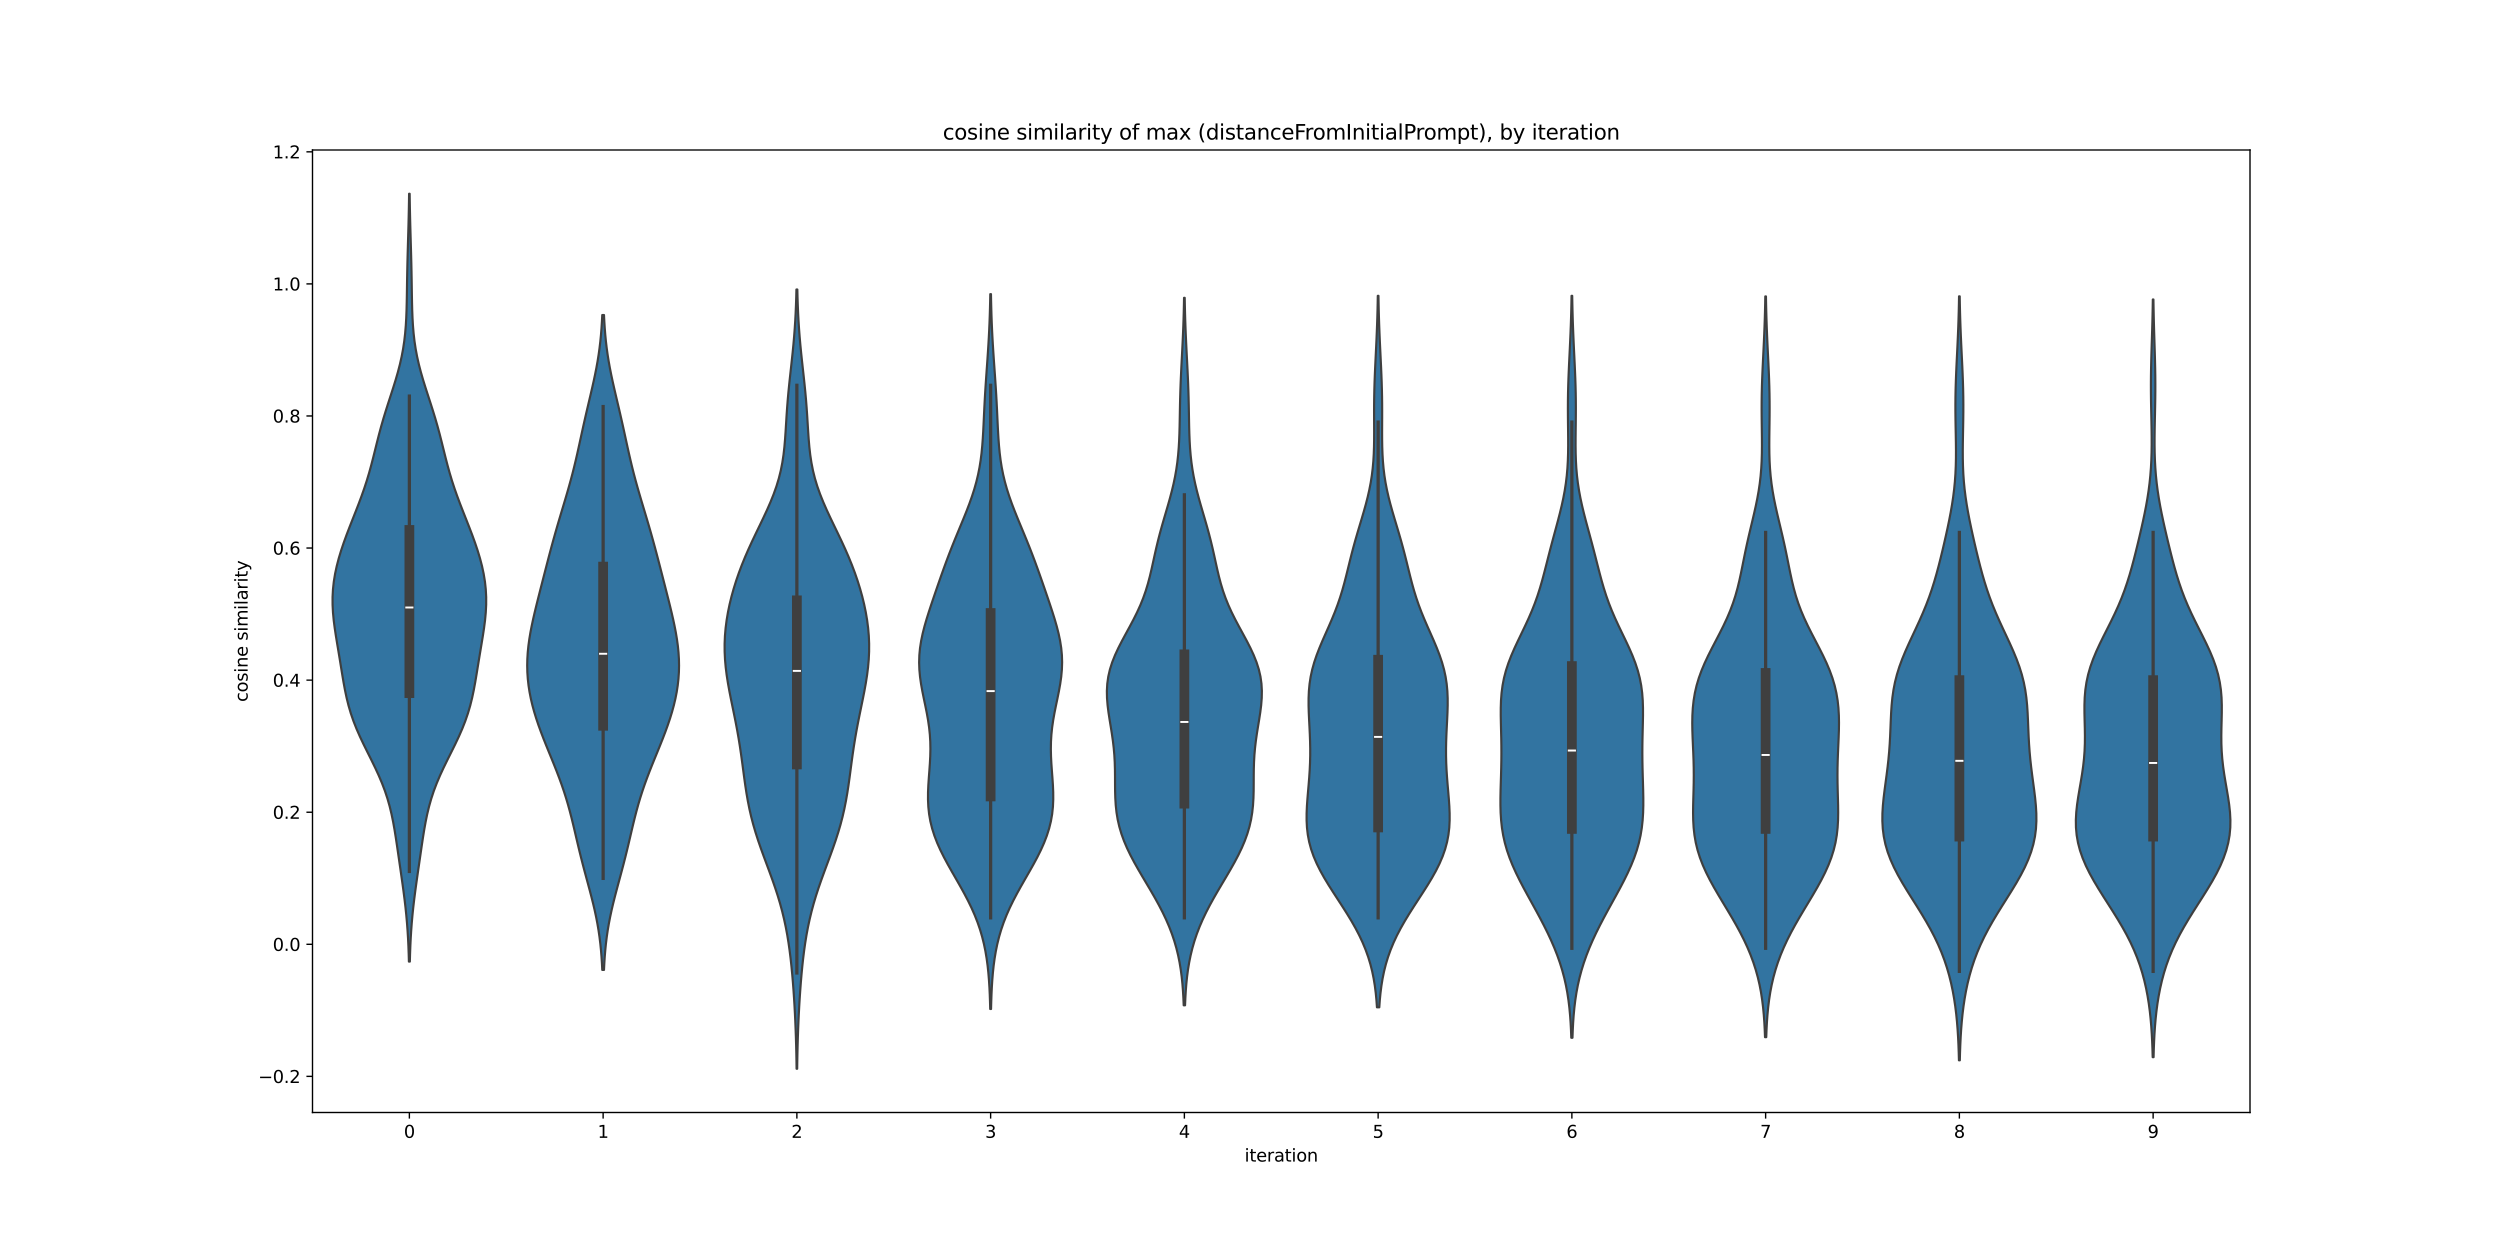 <?xml version="1.0" encoding="utf-8" standalone="no"?>
<!DOCTYPE svg PUBLIC "-//W3C//DTD SVG 1.1//EN"
  "http://www.w3.org/Graphics/SVG/1.1/DTD/svg11.dtd">
<svg xmlns:xlink="http://www.w3.org/1999/xlink" width="1440pt" height="720pt" viewBox="0 0 1440 720" xmlns="http://www.w3.org/2000/svg" version="1.1">
 <defs>
  <style type="text/css">*{stroke-linejoin: round; stroke-linecap: butt}</style>
 </defs>
 <g id="figure_1">
  <g id="patch_1">
   <path d="M 0 720 
L 1440 720 
L 1440 0 
L 0 0 
z
" style="fill: #ffffff"/>
  </g>
  <g id="axes_1">
   <g id="patch_2">
    <path d="M 180 640.8 
L 1296 640.8 
L 1296 86.4 
L 180 86.4 
z
" style="fill: #ffffff"/>
   </g>
   <g id="PolyCollection_1">
    <defs>
     <path id="mdc079f513f" d="M 236.07 -166.133 
L 235.53 -166.133 
L 235.407 -170.6 
L 235.241 -175.067 
L 235.025 -179.535 
L 234.752 -184.002 
L 234.416 -188.469 
L 234.016 -192.937 
L 233.552 -197.404 
L 233.03 -201.871 
L 232.459 -206.339 
L 231.851 -210.806 
L 231.22 -215.273 
L 230.577 -219.741 
L 229.932 -224.208 
L 229.287 -228.675 
L 228.637 -233.143 
L 227.966 -237.61 
L 227.248 -242.077 
L 226.45 -246.545 
L 225.534 -251.012 
L 224.461 -255.48 
L 223.198 -259.947 
L 221.723 -264.414 
L 220.03 -268.882 
L 218.134 -273.349 
L 216.069 -277.816 
L 213.887 -282.284 
L 211.655 -286.751 
L 209.446 -291.218 
L 207.331 -295.686 
L 205.371 -300.153 
L 203.612 -304.62 
L 202.075 -309.088 
L 200.763 -313.555 
L 199.653 -318.022 
L 198.71 -322.49 
L 197.885 -326.957 
L 197.132 -331.424 
L 196.408 -335.892 
L 195.683 -340.359 
L 194.944 -344.826 
L 194.198 -349.294 
L 193.469 -353.761 
L 192.796 -358.229 
L 192.223 -362.696 
L 191.799 -367.163 
L 191.567 -371.631 
L 191.559 -376.098 
L 191.795 -380.565 
L 192.281 -385.033 
L 193.011 -389.5 
L 193.97 -393.967 
L 195.135 -398.435 
L 196.481 -402.902 
L 197.978 -407.369 
L 199.597 -411.837 
L 201.302 -416.304 
L 203.056 -420.771 
L 204.821 -425.239 
L 206.556 -429.706 
L 208.225 -434.173 
L 209.798 -438.641 
L 211.256 -443.108 
L 212.597 -447.575 
L 213.831 -452.043 
L 214.986 -456.51 
L 216.096 -460.978 
L 217.204 -465.445 
L 218.345 -469.912 
L 219.55 -474.38 
L 220.834 -478.847 
L 222.195 -483.314 
L 223.616 -487.782 
L 225.066 -492.249 
L 226.506 -496.716 
L 227.892 -501.184 
L 229.182 -505.651 
L 230.342 -510.118 
L 231.347 -514.586 
L 232.185 -519.053 
L 232.854 -523.52 
L 233.366 -527.988 
L 233.738 -532.455 
L 233.996 -536.922 
L 234.168 -541.39 
L 234.28 -545.857 
L 234.359 -550.324 
L 234.425 -554.792 
L 234.493 -559.259 
L 234.574 -563.727 
L 234.67 -568.194 
L 234.783 -572.661 
L 234.906 -577.129 
L 235.036 -581.596 
L 235.164 -586.063 
L 235.286 -590.531 
L 235.396 -594.998 
L 235.492 -599.465 
L 235.572 -603.933 
L 235.636 -608.4 
L 235.964 -608.4 
L 235.964 -608.4 
L 236.028 -603.933 
L 236.108 -599.465 
L 236.204 -594.998 
L 236.314 -590.531 
L 236.436 -586.063 
L 236.564 -581.596 
L 236.694 -577.129 
L 236.817 -572.661 
L 236.93 -568.194 
L 237.026 -563.727 
L 237.107 -559.259 
L 237.175 -554.792 
L 237.241 -550.324 
L 237.32 -545.857 
L 237.432 -541.39 
L 237.604 -536.922 
L 237.862 -532.455 
L 238.234 -527.988 
L 238.746 -523.52 
L 239.415 -519.053 
L 240.253 -514.586 
L 241.258 -510.118 
L 242.418 -505.651 
L 243.708 -501.184 
L 245.094 -496.716 
L 246.534 -492.249 
L 247.984 -487.782 
L 249.405 -483.314 
L 250.766 -478.847 
L 252.05 -474.38 
L 253.255 -469.912 
L 254.396 -465.445 
L 255.504 -460.978 
L 256.614 -456.51 
L 257.769 -452.043 
L 259.003 -447.575 
L 260.344 -443.108 
L 261.802 -438.641 
L 263.375 -434.173 
L 265.044 -429.706 
L 266.779 -425.239 
L 268.544 -420.771 
L 270.298 -416.304 
L 272.003 -411.837 
L 273.622 -407.369 
L 275.119 -402.902 
L 276.465 -398.435 
L 277.63 -393.967 
L 278.589 -389.5 
L 279.319 -385.033 
L 279.805 -380.565 
L 280.041 -376.098 
L 280.033 -371.631 
L 279.801 -367.163 
L 279.377 -362.696 
L 278.804 -358.229 
L 278.131 -353.761 
L 277.402 -349.294 
L 276.656 -344.826 
L 275.917 -340.359 
L 275.192 -335.892 
L 274.468 -331.424 
L 273.715 -326.957 
L 272.89 -322.49 
L 271.947 -318.022 
L 270.837 -313.555 
L 269.525 -309.088 
L 267.988 -304.62 
L 266.229 -300.153 
L 264.269 -295.686 
L 262.154 -291.218 
L 259.945 -286.751 
L 257.713 -282.284 
L 255.531 -277.816 
L 253.466 -273.349 
L 251.57 -268.882 
L 249.877 -264.414 
L 248.402 -259.947 
L 247.139 -255.48 
L 246.066 -251.012 
L 245.15 -246.545 
L 244.352 -242.077 
L 243.634 -237.61 
L 242.963 -233.143 
L 242.313 -228.675 
L 241.668 -224.208 
L 241.023 -219.741 
L 240.38 -215.273 
L 239.749 -210.806 
L 239.141 -206.339 
L 238.57 -201.871 
L 238.048 -197.404 
L 237.584 -192.937 
L 237.184 -188.469 
L 236.848 -184.002 
L 236.575 -179.535 
L 236.359 -175.067 
L 236.193 -170.6 
L 236.07 -166.133 
z
" style="stroke: #3f3f3f; stroke-width: 1.25"/>
    </defs>
    <g clip-path="url(#p96ad63808a)">
     <use xlink:href="#mdc079f513f" x="0" y="720" style="fill: #3274a1; stroke: #3f3f3f; stroke-width: 1.25"/>
    </g>
   </g>
   <g id="PolyCollection_2">
    <defs>
     <path id="m175b603658" d="M 347.897 -161.34 
L 346.903 -161.34 
L 346.712 -165.151 
L 346.466 -168.961 
L 346.154 -172.771 
L 345.768 -176.581 
L 345.299 -180.391 
L 344.744 -184.201 
L 344.098 -188.011 
L 343.364 -191.821 
L 342.546 -195.631 
L 341.655 -199.441 
L 340.704 -203.251 
L 339.709 -207.061 
L 338.687 -210.871 
L 337.657 -214.681 
L 336.635 -218.491 
L 335.633 -222.301 
L 334.66 -226.111 
L 333.718 -229.921 
L 332.805 -233.731 
L 331.909 -237.541 
L 331.019 -241.351 
L 330.116 -245.161 
L 329.181 -248.971 
L 328.197 -252.782 
L 327.147 -256.592 
L 326.018 -260.402 
L 324.804 -264.212 
L 323.504 -268.022 
L 322.121 -271.832 
L 320.667 -275.642 
L 319.158 -279.452 
L 317.613 -283.262 
L 316.054 -287.072 
L 314.506 -290.882 
L 312.991 -294.692 
L 311.534 -298.502 
L 310.155 -302.312 
L 308.873 -306.122 
L 307.706 -309.932 
L 306.667 -313.742 
L 305.769 -317.552 
L 305.022 -321.362 
L 304.434 -325.172 
L 304.011 -328.982 
L 303.755 -332.792 
L 303.668 -336.602 
L 303.746 -340.412 
L 303.982 -344.223 
L 304.365 -348.033 
L 304.883 -351.843 
L 305.517 -355.653 
L 306.251 -359.463 
L 307.064 -363.273 
L 307.938 -367.083 
L 308.856 -370.893 
L 309.803 -374.703 
L 310.767 -378.513 
L 311.74 -382.323 
L 312.716 -386.133 
L 313.695 -389.943 
L 314.678 -393.753 
L 315.668 -397.563 
L 316.67 -401.373 
L 317.69 -405.183 
L 318.733 -408.993 
L 319.802 -412.803 
L 320.896 -416.613 
L 322.014 -420.423 
L 323.148 -424.233 
L 324.291 -428.043 
L 325.43 -431.854 
L 326.552 -435.664 
L 327.647 -439.474 
L 328.702 -443.284 
L 329.712 -447.094 
L 330.675 -450.904 
L 331.591 -454.714 
L 332.468 -458.524 
L 333.316 -462.334 
L 334.148 -466.144 
L 334.976 -469.954 
L 335.811 -473.764 
L 336.662 -477.574 
L 337.531 -481.384 
L 338.417 -485.194 
L 339.314 -489.004 
L 340.211 -492.814 
L 341.094 -496.624 
L 341.948 -500.434 
L 342.758 -504.244 
L 343.511 -508.054 
L 344.195 -511.864 
L 344.804 -515.674 
L 345.333 -519.484 
L 345.784 -523.295 
L 346.159 -527.105 
L 346.465 -530.915 
L 346.708 -534.725 
L 346.898 -538.535 
L 347.902 -538.535 
L 347.902 -538.535 
L 348.092 -534.725 
L 348.335 -530.915 
L 348.641 -527.105 
L 349.016 -523.295 
L 349.467 -519.484 
L 349.996 -515.674 
L 350.605 -511.864 
L 351.289 -508.054 
L 352.042 -504.244 
L 352.852 -500.434 
L 353.706 -496.624 
L 354.589 -492.814 
L 355.486 -489.004 
L 356.383 -485.194 
L 357.269 -481.384 
L 358.138 -477.574 
L 358.989 -473.764 
L 359.824 -469.954 
L 360.652 -466.144 
L 361.484 -462.334 
L 362.332 -458.524 
L 363.209 -454.714 
L 364.125 -450.904 
L 365.088 -447.094 
L 366.098 -443.284 
L 367.153 -439.474 
L 368.248 -435.664 
L 369.37 -431.854 
L 370.509 -428.043 
L 371.652 -424.233 
L 372.786 -420.423 
L 373.904 -416.613 
L 374.998 -412.803 
L 376.067 -408.993 
L 377.11 -405.183 
L 378.13 -401.373 
L 379.132 -397.563 
L 380.122 -393.753 
L 381.105 -389.943 
L 382.084 -386.133 
L 383.06 -382.323 
L 384.033 -378.513 
L 384.997 -374.703 
L 385.944 -370.893 
L 386.862 -367.083 
L 387.736 -363.273 
L 388.549 -359.463 
L 389.283 -355.653 
L 389.917 -351.843 
L 390.435 -348.033 
L 390.818 -344.223 
L 391.054 -340.412 
L 391.132 -336.602 
L 391.045 -332.792 
L 390.789 -328.982 
L 390.366 -325.172 
L 389.778 -321.362 
L 389.031 -317.552 
L 388.133 -313.742 
L 387.094 -309.932 
L 385.927 -306.122 
L 384.645 -302.312 
L 383.266 -298.502 
L 381.809 -294.692 
L 380.294 -290.882 
L 378.746 -287.072 
L 377.187 -283.262 
L 375.642 -279.452 
L 374.133 -275.642 
L 372.679 -271.832 
L 371.296 -268.022 
L 369.996 -264.212 
L 368.782 -260.402 
L 367.653 -256.592 
L 366.603 -252.782 
L 365.619 -248.971 
L 364.684 -245.161 
L 363.781 -241.351 
L 362.891 -237.541 
L 361.995 -233.731 
L 361.082 -229.921 
L 360.14 -226.111 
L 359.167 -222.301 
L 358.165 -218.491 
L 357.143 -214.681 
L 356.113 -210.871 
L 355.091 -207.061 
L 354.096 -203.251 
L 353.145 -199.441 
L 352.254 -195.631 
L 351.436 -191.821 
L 350.702 -188.011 
L 350.056 -184.201 
L 349.501 -180.391 
L 349.032 -176.581 
L 348.646 -172.771 
L 348.334 -168.961 
L 348.088 -165.151 
L 347.897 -161.34 
z
" style="stroke: #3f3f3f; stroke-width: 1.25"/>
    </defs>
    <g clip-path="url(#p96ad63808a)">
     <use xlink:href="#m175b603658" x="0" y="720" style="fill: #3274a1; stroke: #3f3f3f; stroke-width: 1.25"/>
    </g>
   </g>
   <g id="PolyCollection_3">
    <defs>
     <path id="ma526484b04" d="M 459.169 -104.4 
L 458.831 -104.4 
L 458.764 -108.934 
L 458.678 -113.467 
L 458.57 -118.001 
L 458.437 -122.535 
L 458.278 -127.069 
L 458.092 -131.602 
L 457.877 -136.136 
L 457.632 -140.67 
L 457.356 -145.204 
L 457.047 -149.737 
L 456.702 -154.271 
L 456.316 -158.805 
L 455.882 -163.339 
L 455.39 -167.872 
L 454.829 -172.406 
L 454.186 -176.94 
L 453.448 -181.474 
L 452.6 -186.007 
L 451.632 -190.541 
L 450.534 -195.075 
L 449.304 -199.609 
L 447.945 -204.142 
L 446.468 -208.676 
L 444.894 -213.21 
L 443.249 -217.744 
L 441.567 -222.277 
L 439.886 -226.811 
L 438.245 -231.345 
L 436.68 -235.879 
L 435.223 -240.412 
L 433.895 -244.946 
L 432.709 -249.48 
L 431.668 -254.014 
L 430.762 -258.547 
L 429.974 -263.081 
L 429.278 -267.615 
L 428.645 -272.149 
L 428.044 -276.682 
L 427.444 -281.216 
L 426.818 -285.75 
L 426.146 -290.283 
L 425.414 -294.817 
L 424.616 -299.351 
L 423.757 -303.885 
L 422.85 -308.418 
L 421.918 -312.952 
L 420.989 -317.486 
L 420.098 -322.02 
L 419.28 -326.553 
L 418.572 -331.087 
L 418.005 -335.621 
L 417.605 -340.155 
L 417.393 -344.688 
L 417.38 -349.222 
L 417.569 -353.756 
L 417.959 -358.29 
L 418.542 -362.823 
L 419.308 -367.357 
L 420.247 -371.891 
L 421.351 -376.425 
L 422.612 -380.958 
L 424.024 -385.492 
L 425.586 -390.026 
L 427.293 -394.56 
L 429.139 -399.093 
L 431.111 -403.627 
L 433.189 -408.161 
L 435.343 -412.695 
L 437.534 -417.228 
L 439.711 -421.762 
L 441.821 -426.296 
L 443.809 -430.83 
L 445.626 -435.363 
L 447.232 -439.897 
L 448.602 -444.431 
L 449.728 -448.965 
L 450.619 -453.498 
L 451.302 -458.032 
L 451.815 -462.566 
L 452.203 -467.099 
L 452.513 -471.633 
L 452.791 -476.167 
L 453.072 -480.701 
L 453.384 -485.234 
L 453.742 -489.768 
L 454.15 -494.302 
L 454.603 -498.836 
L 455.088 -503.369 
L 455.588 -507.903 
L 456.085 -512.437 
L 456.563 -516.971 
L 457.006 -521.504 
L 457.405 -526.038 
L 457.752 -530.572 
L 458.045 -535.106 
L 458.286 -539.639 
L 458.478 -544.173 
L 458.628 -548.707 
L 458.74 -553.241 
L 459.26 -553.241 
L 459.26 -553.241 
L 459.372 -548.707 
L 459.522 -544.173 
L 459.714 -539.639 
L 459.955 -535.106 
L 460.248 -530.572 
L 460.595 -526.038 
L 460.994 -521.504 
L 461.437 -516.971 
L 461.915 -512.437 
L 462.412 -507.903 
L 462.912 -503.369 
L 463.397 -498.836 
L 463.85 -494.302 
L 464.258 -489.768 
L 464.616 -485.234 
L 464.928 -480.701 
L 465.209 -476.167 
L 465.487 -471.633 
L 465.797 -467.099 
L 466.185 -462.566 
L 466.698 -458.032 
L 467.381 -453.498 
L 468.272 -448.965 
L 469.398 -444.431 
L 470.768 -439.897 
L 472.374 -435.363 
L 474.191 -430.83 
L 476.179 -426.296 
L 478.289 -421.762 
L 480.466 -417.228 
L 482.657 -412.695 
L 484.811 -408.161 
L 486.889 -403.627 
L 488.861 -399.093 
L 490.707 -394.56 
L 492.414 -390.026 
L 493.976 -385.492 
L 495.388 -380.958 
L 496.649 -376.425 
L 497.753 -371.891 
L 498.692 -367.357 
L 499.458 -362.823 
L 500.041 -358.29 
L 500.431 -353.756 
L 500.62 -349.222 
L 500.607 -344.688 
L 500.395 -340.155 
L 499.995 -335.621 
L 499.428 -331.087 
L 498.72 -326.553 
L 497.902 -322.02 
L 497.011 -317.486 
L 496.082 -312.952 
L 495.15 -308.418 
L 494.243 -303.885 
L 493.384 -299.351 
L 492.586 -294.817 
L 491.854 -290.283 
L 491.182 -285.75 
L 490.556 -281.216 
L 489.956 -276.682 
L 489.355 -272.149 
L 488.722 -267.615 
L 488.026 -263.081 
L 487.238 -258.547 
L 486.332 -254.014 
L 485.291 -249.48 
L 484.105 -244.946 
L 482.777 -240.412 
L 481.32 -235.879 
L 479.755 -231.345 
L 478.114 -226.811 
L 476.433 -222.277 
L 474.751 -217.744 
L 473.106 -213.21 
L 471.532 -208.676 
L 470.055 -204.142 
L 468.696 -199.609 
L 467.466 -195.075 
L 466.368 -190.541 
L 465.4 -186.007 
L 464.552 -181.474 
L 463.814 -176.94 
L 463.171 -172.406 
L 462.61 -167.872 
L 462.118 -163.339 
L 461.684 -158.805 
L 461.298 -154.271 
L 460.953 -149.737 
L 460.644 -145.204 
L 460.368 -140.67 
L 460.123 -136.136 
L 459.908 -131.602 
L 459.722 -127.069 
L 459.563 -122.535 
L 459.43 -118.001 
L 459.322 -113.467 
L 459.236 -108.934 
L 459.169 -104.4 
z
" style="stroke: #3f3f3f; stroke-width: 1.25"/>
    </defs>
    <g clip-path="url(#p96ad63808a)">
     <use xlink:href="#ma526484b04" x="0" y="720" style="fill: #3274a1; stroke: #3f3f3f; stroke-width: 1.25"/>
    </g>
   </g>
   <g id="PolyCollection_4">
    <defs>
     <path id="mb8621b0874" d="M 570.842 -138.82 
L 570.358 -138.82 
L 570.25 -142.979 
L 570.103 -147.138 
L 569.904 -151.298 
L 569.642 -155.457 
L 569.299 -159.616 
L 568.858 -163.775 
L 568.299 -167.934 
L 567.604 -172.094 
L 566.749 -176.253 
L 565.718 -180.412 
L 564.493 -184.571 
L 563.064 -188.73 
L 561.428 -192.89 
L 559.59 -197.049 
L 557.567 -201.208 
L 555.386 -205.367 
L 553.086 -209.526 
L 550.714 -213.686 
L 548.327 -217.845 
L 545.985 -222.004 
L 543.749 -226.163 
L 541.677 -230.322 
L 539.819 -234.482 
L 538.217 -238.641 
L 536.899 -242.8 
L 535.879 -246.959 
L 535.156 -251.118 
L 534.715 -255.278 
L 534.525 -259.437 
L 534.544 -263.596 
L 534.721 -267.755 
L 534.998 -271.914 
L 535.313 -276.074 
L 535.606 -280.233 
L 535.821 -284.392 
L 535.912 -288.551 
L 535.842 -292.71 
L 535.593 -296.87 
L 535.16 -301.029 
L 534.557 -305.188 
L 533.816 -309.347 
L 532.982 -313.506 
L 532.114 -317.666 
L 531.274 -321.825 
L 530.529 -325.984 
L 529.939 -330.143 
L 529.557 -334.302 
L 529.419 -338.462 
L 529.546 -342.621 
L 529.941 -346.78 
L 530.588 -350.939 
L 531.46 -355.098 
L 532.517 -359.258 
L 533.718 -363.417 
L 535.02 -367.576 
L 536.386 -371.735 
L 537.79 -375.894 
L 539.213 -380.054 
L 540.651 -384.213 
L 542.107 -388.372 
L 543.589 -392.531 
L 545.109 -396.69 
L 546.678 -400.849 
L 548.301 -405.009 
L 549.974 -409.168 
L 551.686 -413.327 
L 553.415 -417.486 
L 555.132 -421.645 
L 556.803 -425.805 
L 558.393 -429.964 
L 559.868 -434.123 
L 561.201 -438.282 
L 562.371 -442.441 
L 563.369 -446.601 
L 564.195 -450.76 
L 564.859 -454.919 
L 565.379 -459.078 
L 565.779 -463.237 
L 566.087 -467.397 
L 566.331 -471.556 
L 566.537 -475.715 
L 566.729 -479.874 
L 566.924 -484.033 
L 567.135 -488.193 
L 567.367 -492.352 
L 567.622 -496.511 
L 567.897 -500.67 
L 568.186 -504.829 
L 568.48 -508.989 
L 568.772 -513.148 
L 569.053 -517.307 
L 569.315 -521.466 
L 569.554 -525.625 
L 569.765 -529.785 
L 569.947 -533.944 
L 570.1 -538.103 
L 570.225 -542.262 
L 570.325 -546.421 
L 570.402 -550.581 
L 570.798 -550.581 
L 570.798 -550.581 
L 570.875 -546.421 
L 570.975 -542.262 
L 571.1 -538.103 
L 571.253 -533.944 
L 571.435 -529.785 
L 571.646 -525.625 
L 571.885 -521.466 
L 572.147 -517.307 
L 572.428 -513.148 
L 572.72 -508.989 
L 573.014 -504.829 
L 573.303 -500.67 
L 573.578 -496.511 
L 573.833 -492.352 
L 574.065 -488.193 
L 574.276 -484.033 
L 574.471 -479.874 
L 574.663 -475.715 
L 574.869 -471.556 
L 575.113 -467.397 
L 575.421 -463.237 
L 575.821 -459.078 
L 576.341 -454.919 
L 577.005 -450.76 
L 577.831 -446.601 
L 578.829 -442.441 
L 579.999 -438.282 
L 581.332 -434.123 
L 582.807 -429.964 
L 584.397 -425.805 
L 586.068 -421.645 
L 587.785 -417.486 
L 589.514 -413.327 
L 591.226 -409.168 
L 592.899 -405.009 
L 594.522 -400.849 
L 596.091 -396.69 
L 597.611 -392.531 
L 599.093 -388.372 
L 600.549 -384.213 
L 601.987 -380.054 
L 603.41 -375.894 
L 604.814 -371.735 
L 606.18 -367.576 
L 607.482 -363.417 
L 608.683 -359.258 
L 609.74 -355.098 
L 610.612 -350.939 
L 611.259 -346.78 
L 611.654 -342.621 
L 611.781 -338.462 
L 611.643 -334.302 
L 611.261 -330.143 
L 610.671 -325.984 
L 609.926 -321.825 
L 609.086 -317.666 
L 608.218 -313.506 
L 607.384 -309.347 
L 606.643 -305.188 
L 606.04 -301.029 
L 605.607 -296.87 
L 605.358 -292.71 
L 605.288 -288.551 
L 605.379 -284.392 
L 605.594 -280.233 
L 605.887 -276.074 
L 606.202 -271.914 
L 606.479 -267.755 
L 606.656 -263.596 
L 606.675 -259.437 
L 606.485 -255.278 
L 606.044 -251.118 
L 605.321 -246.959 
L 604.301 -242.8 
L 602.983 -238.641 
L 601.381 -234.482 
L 599.523 -230.322 
L 597.451 -226.163 
L 595.215 -222.004 
L 592.873 -217.845 
L 590.486 -213.686 
L 588.114 -209.526 
L 585.814 -205.367 
L 583.633 -201.208 
L 581.61 -197.049 
L 579.772 -192.89 
L 578.136 -188.73 
L 576.707 -184.571 
L 575.482 -180.412 
L 574.451 -176.253 
L 573.596 -172.094 
L 572.901 -167.934 
L 572.342 -163.775 
L 571.901 -159.616 
L 571.558 -155.457 
L 571.296 -151.298 
L 571.097 -147.138 
L 570.95 -142.979 
L 570.842 -138.82 
z
" style="stroke: #3f3f3f; stroke-width: 1.25"/>
    </defs>
    <g clip-path="url(#p96ad63808a)">
     <use xlink:href="#mb8621b0874" x="0" y="720" style="fill: #3274a1; stroke: #3f3f3f; stroke-width: 1.25"/>
    </g>
   </g>
   <g id="PolyCollection_5">
    <defs>
     <path id="me5aa2d009d" d="M 682.587 -140.948 
L 681.813 -140.948 
L 681.636 -145.065 
L 681.394 -149.181 
L 681.07 -153.297 
L 680.647 -157.413 
L 680.106 -161.529 
L 679.428 -165.646 
L 678.594 -169.762 
L 677.588 -173.878 
L 676.396 -177.994 
L 675.01 -182.11 
L 673.427 -186.227 
L 671.649 -190.343 
L 669.687 -194.459 
L 667.56 -198.575 
L 665.294 -202.691 
L 662.924 -206.808 
L 660.493 -210.924 
L 658.047 -215.04 
L 655.638 -219.156 
L 653.321 -223.272 
L 651.148 -227.389 
L 649.166 -231.505 
L 647.416 -235.621 
L 645.926 -239.737 
L 644.713 -243.853 
L 643.776 -247.97 
L 643.103 -252.086 
L 642.661 -256.202 
L 642.41 -260.318 
L 642.297 -264.434 
L 642.264 -268.551 
L 642.253 -272.667 
L 642.21 -276.783 
L 642.09 -280.899 
L 641.861 -285.015 
L 641.506 -289.132 
L 641.026 -293.248 
L 640.44 -297.364 
L 639.784 -301.48 
L 639.111 -305.596 
L 638.481 -309.713 
L 637.966 -313.829 
L 637.637 -317.945 
L 637.56 -322.061 
L 637.792 -326.177 
L 638.372 -330.294 
L 639.319 -334.41 
L 640.625 -338.526 
L 642.259 -342.642 
L 644.166 -346.758 
L 646.272 -350.875 
L 648.492 -354.991 
L 650.736 -359.107 
L 652.92 -363.223 
L 654.974 -367.339 
L 656.845 -371.456 
L 658.505 -375.572 
L 659.95 -379.688 
L 661.198 -383.804 
L 662.285 -387.92 
L 663.259 -392.037 
L 664.171 -396.153 
L 665.071 -400.269 
L 666.002 -404.385 
L 666.991 -408.501 
L 668.051 -412.618 
L 669.181 -416.734 
L 670.363 -420.85 
L 671.571 -424.966 
L 672.772 -429.082 
L 673.93 -433.199 
L 675.012 -437.315 
L 675.99 -441.431 
L 676.844 -445.547 
L 677.563 -449.663 
L 678.146 -453.78 
L 678.598 -457.896 
L 678.935 -462.012 
L 679.173 -466.128 
L 679.337 -470.245 
L 679.448 -474.361 
L 679.529 -478.477 
L 679.601 -482.593 
L 679.678 -486.709 
L 679.773 -490.826 
L 679.893 -494.942 
L 680.04 -499.058 
L 680.212 -503.174 
L 680.405 -507.29 
L 680.612 -511.407 
L 680.825 -515.523 
L 681.035 -519.639 
L 681.234 -523.755 
L 681.418 -527.871 
L 681.581 -531.988 
L 681.722 -536.104 
L 681.839 -540.22 
L 681.934 -544.336 
L 682.009 -548.452 
L 682.391 -548.452 
L 682.391 -548.452 
L 682.466 -544.336 
L 682.561 -540.22 
L 682.678 -536.104 
L 682.819 -531.988 
L 682.982 -527.871 
L 683.166 -523.755 
L 683.365 -519.639 
L 683.575 -515.523 
L 683.788 -511.407 
L 683.995 -507.29 
L 684.188 -503.174 
L 684.36 -499.058 
L 684.507 -494.942 
L 684.627 -490.826 
L 684.722 -486.709 
L 684.799 -482.593 
L 684.871 -478.477 
L 684.952 -474.361 
L 685.063 -470.245 
L 685.227 -466.128 
L 685.465 -462.012 
L 685.802 -457.896 
L 686.254 -453.78 
L 686.837 -449.663 
L 687.556 -445.547 
L 688.41 -441.431 
L 689.388 -437.315 
L 690.47 -433.199 
L 691.628 -429.082 
L 692.829 -424.966 
L 694.037 -420.85 
L 695.219 -416.734 
L 696.349 -412.618 
L 697.409 -408.501 
L 698.398 -404.385 
L 699.329 -400.269 
L 700.229 -396.153 
L 701.141 -392.037 
L 702.115 -387.92 
L 703.202 -383.804 
L 704.45 -379.688 
L 705.895 -375.572 
L 707.555 -371.456 
L 709.426 -367.339 
L 711.48 -363.223 
L 713.664 -359.107 
L 715.908 -354.991 
L 718.128 -350.875 
L 720.234 -346.758 
L 722.141 -342.642 
L 723.775 -338.526 
L 725.081 -334.41 
L 726.028 -330.294 
L 726.608 -326.177 
L 726.84 -322.061 
L 726.763 -317.945 
L 726.434 -313.829 
L 725.919 -309.713 
L 725.289 -305.596 
L 724.616 -301.48 
L 723.96 -297.364 
L 723.374 -293.248 
L 722.894 -289.132 
L 722.539 -285.015 
L 722.31 -280.899 
L 722.19 -276.783 
L 722.147 -272.667 
L 722.136 -268.551 
L 722.103 -264.434 
L 721.99 -260.318 
L 721.739 -256.202 
L 721.297 -252.086 
L 720.624 -247.97 
L 719.687 -243.853 
L 718.474 -239.737 
L 716.984 -235.621 
L 715.234 -231.505 
L 713.252 -227.389 
L 711.079 -223.272 
L 708.762 -219.156 
L 706.353 -215.04 
L 703.907 -210.924 
L 701.476 -206.808 
L 699.106 -202.691 
L 696.84 -198.575 
L 694.713 -194.459 
L 692.751 -190.343 
L 690.973 -186.227 
L 689.39 -182.11 
L 688.004 -177.994 
L 686.812 -173.878 
L 685.806 -169.762 
L 684.972 -165.646 
L 684.294 -161.529 
L 683.753 -157.413 
L 683.33 -153.297 
L 683.006 -149.181 
L 682.764 -145.065 
L 682.587 -140.948 
z
" style="stroke: #3f3f3f; stroke-width: 1.25"/>
    </defs>
    <g clip-path="url(#p96ad63808a)">
     <use xlink:href="#me5aa2d009d" x="0" y="720" style="fill: #3274a1; stroke: #3f3f3f; stroke-width: 1.25"/>
    </g>
   </g>
   <g id="PolyCollection_6">
    <defs>
     <path id="me1a4526425" d="M 794.475 -139.797 
L 793.125 -139.797 
L 792.828 -143.936 
L 792.428 -148.076 
L 791.902 -152.215 
L 791.227 -156.355 
L 790.38 -160.494 
L 789.337 -164.634 
L 788.082 -168.773 
L 786.601 -172.913 
L 784.888 -177.052 
L 782.947 -181.192 
L 780.789 -185.331 
L 778.438 -189.47 
L 775.927 -193.61 
L 773.3 -197.749 
L 770.61 -201.889 
L 767.918 -206.028 
L 765.288 -210.168 
L 762.787 -214.307 
L 760.478 -218.447 
L 758.416 -222.586 
L 756.646 -226.726 
L 755.198 -230.865 
L 754.083 -235.005 
L 753.296 -239.144 
L 752.815 -243.283 
L 752.603 -247.423 
L 752.611 -251.562 
L 752.787 -255.702 
L 753.075 -259.841 
L 753.421 -263.981 
L 753.78 -268.12 
L 754.11 -272.26 
L 754.382 -276.399 
L 754.575 -280.539 
L 754.677 -284.678 
L 754.685 -288.818 
L 754.605 -292.957 
L 754.453 -297.097 
L 754.254 -301.236 
L 754.04 -305.375 
L 753.851 -309.515 
L 753.735 -313.654 
L 753.74 -317.794 
L 753.916 -321.933 
L 754.305 -326.073 
L 754.939 -330.212 
L 755.836 -334.352 
L 756.992 -338.491 
L 758.388 -342.631 
L 759.984 -346.77 
L 761.725 -350.91 
L 763.547 -355.049 
L 765.384 -359.188 
L 767.174 -363.328 
L 768.868 -367.467 
L 770.431 -371.607 
L 771.85 -375.746 
L 773.129 -379.886 
L 774.288 -384.025 
L 775.361 -388.165 
L 776.387 -392.304 
L 777.404 -396.444 
L 778.445 -400.583 
L 779.534 -404.723 
L 780.679 -408.862 
L 781.877 -413.001 
L 783.111 -417.141 
L 784.352 -421.28 
L 785.567 -425.42 
L 786.722 -429.559 
L 787.783 -433.699 
L 788.724 -437.838 
L 789.524 -441.978 
L 790.176 -446.117 
L 790.68 -450.257 
L 791.045 -454.396 
L 791.287 -458.536 
L 791.429 -462.675 
L 791.494 -466.814 
L 791.509 -470.954 
L 791.496 -475.093 
L 791.478 -479.233 
L 791.472 -483.372 
L 791.49 -487.512 
L 791.541 -491.651 
L 791.629 -495.791 
L 791.752 -499.93 
L 791.906 -504.07 
L 792.084 -508.209 
L 792.279 -512.349 
L 792.48 -516.488 
L 792.679 -520.628 
L 792.87 -524.767 
L 793.045 -528.906 
L 793.201 -533.046 
L 793.336 -537.185 
L 793.448 -541.325 
L 793.54 -545.464 
L 793.612 -549.604 
L 793.988 -549.604 
L 793.988 -549.604 
L 794.06 -545.464 
L 794.152 -541.325 
L 794.264 -537.185 
L 794.399 -533.046 
L 794.555 -528.906 
L 794.73 -524.767 
L 794.921 -520.628 
L 795.12 -516.488 
L 795.321 -512.349 
L 795.516 -508.209 
L 795.694 -504.07 
L 795.848 -499.93 
L 795.971 -495.791 
L 796.059 -491.651 
L 796.11 -487.512 
L 796.128 -483.372 
L 796.122 -479.233 
L 796.104 -475.093 
L 796.091 -470.954 
L 796.106 -466.814 
L 796.171 -462.675 
L 796.313 -458.536 
L 796.555 -454.396 
L 796.92 -450.257 
L 797.424 -446.117 
L 798.076 -441.978 
L 798.876 -437.838 
L 799.817 -433.699 
L 800.878 -429.559 
L 802.033 -425.42 
L 803.248 -421.28 
L 804.489 -417.141 
L 805.723 -413.001 
L 806.921 -408.862 
L 808.066 -404.723 
L 809.155 -400.583 
L 810.196 -396.444 
L 811.213 -392.304 
L 812.239 -388.165 
L 813.312 -384.025 
L 814.471 -379.886 
L 815.75 -375.746 
L 817.169 -371.607 
L 818.732 -367.467 
L 820.426 -363.328 
L 822.216 -359.188 
L 824.053 -355.049 
L 825.875 -350.91 
L 827.616 -346.77 
L 829.212 -342.631 
L 830.608 -338.491 
L 831.764 -334.352 
L 832.661 -330.212 
L 833.295 -326.073 
L 833.684 -321.933 
L 833.86 -317.794 
L 833.865 -313.654 
L 833.749 -309.515 
L 833.56 -305.375 
L 833.346 -301.236 
L 833.147 -297.097 
L 832.995 -292.957 
L 832.915 -288.818 
L 832.923 -284.678 
L 833.025 -280.539 
L 833.218 -276.399 
L 833.49 -272.26 
L 833.82 -268.12 
L 834.179 -263.981 
L 834.525 -259.841 
L 834.813 -255.702 
L 834.989 -251.562 
L 834.997 -247.423 
L 834.785 -243.283 
L 834.304 -239.144 
L 833.517 -235.005 
L 832.402 -230.865 
L 830.954 -226.726 
L 829.184 -222.586 
L 827.122 -218.447 
L 824.813 -214.307 
L 822.312 -210.168 
L 819.682 -206.028 
L 816.99 -201.889 
L 814.3 -197.749 
L 811.673 -193.61 
L 809.162 -189.47 
L 806.811 -185.331 
L 804.653 -181.192 
L 802.712 -177.052 
L 800.999 -172.913 
L 799.518 -168.773 
L 798.263 -164.634 
L 797.22 -160.494 
L 796.373 -156.355 
L 795.698 -152.215 
L 795.172 -148.076 
L 794.772 -143.936 
L 794.475 -139.797 
z
" style="stroke: #3f3f3f; stroke-width: 1.25"/>
    </defs>
    <g clip-path="url(#p96ad63808a)">
     <use xlink:href="#me1a4526425" x="0" y="720" style="fill: #3274a1; stroke: #3f3f3f; stroke-width: 1.25"/>
    </g>
   </g>
   <g id="PolyCollection_7">
    <defs>
     <path id="m25e8c8af5a" d="M 905.739 -122.256 
L 905.061 -122.256 
L 904.897 -126.573 
L 904.67 -130.889 
L 904.364 -135.206 
L 903.96 -139.522 
L 903.438 -143.839 
L 902.781 -148.156 
L 901.971 -152.472 
L 900.993 -156.789 
L 899.838 -161.106 
L 898.5 -165.422 
L 896.979 -169.739 
L 895.28 -174.055 
L 893.415 -178.372 
L 891.398 -182.689 
L 889.25 -187.005 
L 886.996 -191.322 
L 884.665 -195.639 
L 882.292 -199.955 
L 879.914 -204.272 
L 877.575 -208.588 
L 875.32 -212.905 
L 873.197 -217.222 
L 871.249 -221.538 
L 869.515 -225.855 
L 868.024 -230.172 
L 866.796 -234.488 
L 865.832 -238.805 
L 865.122 -243.122 
L 864.645 -247.438 
L 864.367 -251.755 
L 864.249 -256.071 
L 864.251 -260.388 
L 864.331 -264.705 
L 864.453 -269.021 
L 864.584 -273.338 
L 864.699 -277.655 
L 864.777 -281.971 
L 864.808 -286.288 
L 864.786 -290.604 
L 864.716 -294.921 
L 864.615 -299.238 
L 864.508 -303.554 
L 864.433 -307.871 
L 864.438 -312.188 
L 864.576 -316.504 
L 864.902 -320.821 
L 865.464 -325.137 
L 866.298 -329.454 
L 867.423 -333.771 
L 868.835 -338.087 
L 870.504 -342.404 
L 872.38 -346.721 
L 874.397 -351.037 
L 876.479 -355.354 
L 878.549 -359.67 
L 880.54 -363.987 
L 882.401 -368.304 
L 884.101 -372.62 
L 885.634 -376.937 
L 887.011 -381.254 
L 888.261 -385.57 
L 889.421 -389.887 
L 890.531 -394.203 
L 891.629 -398.52 
L 892.74 -402.837 
L 893.876 -407.153 
L 895.038 -411.47 
L 896.211 -415.787 
L 897.371 -420.103 
L 898.487 -424.42 
L 899.528 -428.736 
L 900.464 -433.053 
L 901.271 -437.37 
L 901.937 -441.686 
L 902.456 -446.003 
L 902.832 -450.32 
L 903.079 -454.636 
L 903.216 -458.953 
L 903.267 -463.269 
L 903.259 -467.586 
L 903.217 -471.903 
L 903.164 -476.219 
L 903.122 -480.536 
L 903.105 -484.853 
L 903.125 -489.169 
L 903.187 -493.486 
L 903.291 -497.802 
L 903.434 -502.119 
L 903.608 -506.436 
L 903.803 -510.752 
L 904.011 -515.069 
L 904.22 -519.386 
L 904.422 -523.702 
L 904.609 -528.019 
L 904.776 -532.335 
L 904.92 -536.652 
L 905.04 -540.969 
L 905.137 -545.285 
L 905.212 -549.602 
L 905.588 -549.602 
L 905.588 -549.602 
L 905.663 -545.285 
L 905.76 -540.969 
L 905.88 -536.652 
L 906.024 -532.335 
L 906.191 -528.019 
L 906.378 -523.702 
L 906.58 -519.386 
L 906.789 -515.069 
L 906.997 -510.752 
L 907.192 -506.436 
L 907.366 -502.119 
L 907.509 -497.802 
L 907.613 -493.486 
L 907.675 -489.169 
L 907.695 -484.853 
L 907.678 -480.536 
L 907.636 -476.219 
L 907.583 -471.903 
L 907.541 -467.586 
L 907.533 -463.269 
L 907.584 -458.953 
L 907.721 -454.636 
L 907.968 -450.32 
L 908.344 -446.003 
L 908.863 -441.686 
L 909.529 -437.37 
L 910.336 -433.053 
L 911.272 -428.736 
L 912.313 -424.42 
L 913.429 -420.103 
L 914.589 -415.787 
L 915.762 -411.47 
L 916.924 -407.153 
L 918.06 -402.837 
L 919.171 -398.52 
L 920.269 -394.203 
L 921.379 -389.887 
L 922.539 -385.57 
L 923.789 -381.254 
L 925.166 -376.937 
L 926.699 -372.62 
L 928.399 -368.304 
L 930.26 -363.987 
L 932.251 -359.67 
L 934.321 -355.354 
L 936.403 -351.037 
L 938.42 -346.721 
L 940.296 -342.404 
L 941.965 -338.087 
L 943.377 -333.771 
L 944.502 -329.454 
L 945.336 -325.137 
L 945.898 -320.821 
L 946.224 -316.504 
L 946.362 -312.188 
L 946.367 -307.871 
L 946.292 -303.554 
L 946.185 -299.238 
L 946.084 -294.921 
L 946.014 -290.604 
L 945.992 -286.288 
L 946.023 -281.971 
L 946.101 -277.655 
L 946.216 -273.338 
L 946.347 -269.021 
L 946.469 -264.705 
L 946.549 -260.388 
L 946.551 -256.071 
L 946.433 -251.755 
L 946.155 -247.438 
L 945.678 -243.122 
L 944.968 -238.805 
L 944.004 -234.488 
L 942.776 -230.172 
L 941.285 -225.855 
L 939.551 -221.538 
L 937.603 -217.222 
L 935.48 -212.905 
L 933.225 -208.588 
L 930.886 -204.272 
L 928.508 -199.955 
L 926.135 -195.639 
L 923.804 -191.322 
L 921.55 -187.005 
L 919.402 -182.689 
L 917.385 -178.372 
L 915.52 -174.055 
L 913.821 -169.739 
L 912.3 -165.422 
L 910.962 -161.106 
L 909.807 -156.789 
L 908.829 -152.472 
L 908.019 -148.156 
L 907.362 -143.839 
L 906.84 -139.522 
L 906.436 -135.206 
L 906.13 -130.889 
L 905.903 -126.573 
L 905.739 -122.256 
z
" style="stroke: #3f3f3f; stroke-width: 1.25"/>
    </defs>
    <g clip-path="url(#p96ad63808a)">
     <use xlink:href="#m25e8c8af5a" x="0" y="720" style="fill: #3274a1; stroke: #3f3f3f; stroke-width: 1.25"/>
    </g>
   </g>
   <g id="PolyCollection_8">
    <defs>
     <path id="m4627ba2b3d" d="M 1017.352 -122.598 
L 1016.648 -122.598 
L 1016.48 -126.908 
L 1016.248 -131.218 
L 1015.936 -135.527 
L 1015.525 -139.837 
L 1014.994 -144.147 
L 1014.326 -148.456 
L 1013.499 -152.766 
L 1012.497 -157.076 
L 1011.305 -161.386 
L 1009.912 -165.695 
L 1008.314 -170.005 
L 1006.51 -174.315 
L 1004.508 -178.624 
L 1002.323 -182.934 
L 999.978 -187.244 
L 997.507 -191.554 
L 994.949 -195.863 
L 992.354 -200.173 
L 989.776 -204.483 
L 987.274 -208.792 
L 984.909 -213.102 
L 982.735 -217.412 
L 980.802 -221.722 
L 979.148 -226.031 
L 977.797 -230.341 
L 976.753 -234.651 
L 976.007 -238.96 
L 975.531 -243.27 
L 975.282 -247.58 
L 975.209 -251.89 
L 975.254 -256.199 
L 975.363 -260.509 
L 975.484 -264.819 
L 975.576 -269.128 
L 975.612 -273.438 
L 975.579 -277.748 
L 975.476 -282.058 
L 975.318 -286.367 
L 975.129 -290.677 
L 974.943 -294.987 
L 974.799 -299.296 
L 974.74 -303.606 
L 974.812 -307.916 
L 975.061 -312.226 
L 975.526 -316.535 
L 976.245 -320.845 
L 977.239 -325.155 
L 978.521 -329.464 
L 980.082 -333.774 
L 981.896 -338.084 
L 983.919 -342.394 
L 986.089 -346.703 
L 988.332 -351.013 
L 990.572 -355.323 
L 992.733 -359.632 
L 994.751 -363.942 
L 996.581 -368.252 
L 998.196 -372.562 
L 999.596 -376.871 
L 1000.8 -381.181 
L 1001.846 -385.491 
L 1002.781 -389.8 
L 1003.656 -394.11 
L 1004.517 -398.42 
L 1005.402 -402.729 
L 1006.33 -407.039 
L 1007.308 -411.349 
L 1008.323 -415.659 
L 1009.354 -419.968 
L 1010.368 -424.278 
L 1011.331 -428.588 
L 1012.21 -432.897 
L 1012.977 -437.207 
L 1013.614 -441.517 
L 1014.113 -445.827 
L 1014.475 -450.136 
L 1014.712 -454.446 
L 1014.841 -458.756 
L 1014.886 -463.065 
L 1014.871 -467.375 
L 1014.823 -471.685 
L 1014.765 -475.995 
L 1014.718 -480.304 
L 1014.697 -484.614 
L 1014.713 -488.924 
L 1014.772 -493.233 
L 1014.874 -497.543 
L 1015.016 -501.853 
L 1015.19 -506.163 
L 1015.387 -510.472 
L 1015.597 -514.782 
L 1015.808 -519.092 
L 1016.012 -523.401 
L 1016.201 -527.711 
L 1016.37 -532.021 
L 1016.516 -536.331 
L 1016.637 -540.64 
L 1016.735 -544.95 
L 1016.811 -549.26 
L 1017.189 -549.26 
L 1017.189 -549.26 
L 1017.265 -544.95 
L 1017.363 -540.64 
L 1017.484 -536.331 
L 1017.63 -532.021 
L 1017.799 -527.711 
L 1017.988 -523.401 
L 1018.192 -519.092 
L 1018.403 -514.782 
L 1018.613 -510.472 
L 1018.81 -506.163 
L 1018.984 -501.853 
L 1019.126 -497.543 
L 1019.228 -493.233 
L 1019.287 -488.924 
L 1019.303 -484.614 
L 1019.282 -480.304 
L 1019.235 -475.995 
L 1019.177 -471.685 
L 1019.129 -467.375 
L 1019.114 -463.065 
L 1019.159 -458.756 
L 1019.288 -454.446 
L 1019.525 -450.136 
L 1019.887 -445.827 
L 1020.386 -441.517 
L 1021.023 -437.207 
L 1021.79 -432.897 
L 1022.669 -428.588 
L 1023.632 -424.278 
L 1024.646 -419.968 
L 1025.677 -415.659 
L 1026.692 -411.349 
L 1027.67 -407.039 
L 1028.598 -402.729 
L 1029.483 -398.42 
L 1030.344 -394.11 
L 1031.219 -389.8 
L 1032.154 -385.491 
L 1033.2 -381.181 
L 1034.404 -376.871 
L 1035.804 -372.562 
L 1037.419 -368.252 
L 1039.249 -363.942 
L 1041.267 -359.632 
L 1043.428 -355.323 
L 1045.668 -351.013 
L 1047.911 -346.703 
L 1050.081 -342.394 
L 1052.104 -338.084 
L 1053.918 -333.774 
L 1055.479 -329.464 
L 1056.761 -325.155 
L 1057.755 -320.845 
L 1058.474 -316.535 
L 1058.939 -312.226 
L 1059.188 -307.916 
L 1059.26 -303.606 
L 1059.201 -299.296 
L 1059.057 -294.987 
L 1058.871 -290.677 
L 1058.682 -286.367 
L 1058.524 -282.058 
L 1058.421 -277.748 
L 1058.388 -273.438 
L 1058.424 -269.128 
L 1058.516 -264.819 
L 1058.637 -260.509 
L 1058.746 -256.199 
L 1058.791 -251.89 
L 1058.718 -247.58 
L 1058.469 -243.27 
L 1057.993 -238.96 
L 1057.247 -234.651 
L 1056.203 -230.341 
L 1054.852 -226.031 
L 1053.198 -221.722 
L 1051.265 -217.412 
L 1049.091 -213.102 
L 1046.726 -208.792 
L 1044.224 -204.483 
L 1041.646 -200.173 
L 1039.051 -195.863 
L 1036.493 -191.554 
L 1034.022 -187.244 
L 1031.677 -182.934 
L 1029.492 -178.624 
L 1027.49 -174.315 
L 1025.686 -170.005 
L 1024.088 -165.695 
L 1022.695 -161.386 
L 1021.503 -157.076 
L 1020.501 -152.766 
L 1019.674 -148.456 
L 1019.006 -144.147 
L 1018.475 -139.837 
L 1018.064 -135.527 
L 1017.752 -131.218 
L 1017.52 -126.908 
L 1017.352 -122.598 
z
" style="stroke: #3f3f3f; stroke-width: 1.25"/>
    </defs>
    <g clip-path="url(#p96ad63808a)">
     <use xlink:href="#m4627ba2b3d" x="0" y="720" style="fill: #3274a1; stroke: #3f3f3f; stroke-width: 1.25"/>
    </g>
   </g>
   <g id="PolyCollection_9">
    <defs>
     <path id="medbeb5bf7b" d="M 1128.854 -109.264 
L 1128.346 -109.264 
L 1128.228 -113.709 
L 1128.067 -118.153 
L 1127.852 -122.598 
L 1127.573 -127.043 
L 1127.217 -131.488 
L 1126.772 -135.933 
L 1126.224 -140.378 
L 1125.559 -144.823 
L 1124.763 -149.268 
L 1123.82 -153.713 
L 1122.714 -158.158 
L 1121.428 -162.603 
L 1119.949 -167.048 
L 1118.262 -171.493 
L 1116.361 -175.937 
L 1114.245 -180.382 
L 1111.924 -184.827 
L 1109.417 -189.272 
L 1106.76 -193.717 
L 1104 -198.162 
L 1101.194 -202.607 
L 1098.411 -207.052 
L 1095.723 -211.497 
L 1093.204 -215.942 
L 1090.92 -220.387 
L 1088.93 -224.832 
L 1087.276 -229.277 
L 1085.983 -233.721 
L 1085.057 -238.166 
L 1084.486 -242.611 
L 1084.239 -247.056 
L 1084.273 -251.501 
L 1084.535 -255.946 
L 1084.965 -260.391 
L 1085.505 -264.836 
L 1086.097 -269.281 
L 1086.693 -273.726 
L 1087.252 -278.171 
L 1087.744 -282.616 
L 1088.152 -287.061 
L 1088.471 -291.506 
L 1088.713 -295.95 
L 1088.901 -300.395 
L 1089.074 -304.84 
L 1089.279 -309.285 
L 1089.572 -313.73 
L 1090.009 -318.175 
L 1090.643 -322.62 
L 1091.512 -327.065 
L 1092.64 -331.51 
L 1094.029 -335.955 
L 1095.659 -340.4 
L 1097.492 -344.845 
L 1099.472 -349.29 
L 1101.538 -353.734 
L 1103.623 -358.179 
L 1105.668 -362.624 
L 1107.622 -367.069 
L 1109.452 -371.514 
L 1111.14 -375.959 
L 1112.682 -380.404 
L 1114.088 -384.849 
L 1115.379 -389.294 
L 1116.578 -393.739 
L 1117.708 -398.184 
L 1118.789 -402.629 
L 1119.833 -407.074 
L 1120.843 -411.518 
L 1121.815 -415.963 
L 1122.736 -420.408 
L 1123.591 -424.853 
L 1124.36 -429.298 
L 1125.028 -433.743 
L 1125.582 -438.188 
L 1126.014 -442.633 
L 1126.325 -447.078 
L 1126.523 -451.523 
L 1126.622 -455.968 
L 1126.64 -460.413 
L 1126.6 -464.858 
L 1126.527 -469.303 
L 1126.442 -473.747 
L 1126.367 -478.192 
L 1126.32 -482.637 
L 1126.312 -487.082 
L 1126.35 -491.527 
L 1126.436 -495.972 
L 1126.568 -500.417 
L 1126.737 -504.862 
L 1126.933 -509.307 
L 1127.146 -513.752 
L 1127.364 -518.197 
L 1127.576 -522.642 
L 1127.774 -527.087 
L 1127.951 -531.531 
L 1128.104 -535.976 
L 1128.23 -540.421 
L 1128.332 -544.866 
L 1128.411 -549.311 
L 1128.789 -549.311 
L 1128.789 -549.311 
L 1128.868 -544.866 
L 1128.97 -540.421 
L 1129.096 -535.976 
L 1129.249 -531.531 
L 1129.426 -527.087 
L 1129.624 -522.642 
L 1129.836 -518.197 
L 1130.054 -513.752 
L 1130.267 -509.307 
L 1130.463 -504.862 
L 1130.632 -500.417 
L 1130.764 -495.972 
L 1130.85 -491.527 
L 1130.888 -487.082 
L 1130.88 -482.637 
L 1130.833 -478.192 
L 1130.758 -473.747 
L 1130.673 -469.303 
L 1130.6 -464.858 
L 1130.56 -460.413 
L 1130.578 -455.968 
L 1130.677 -451.523 
L 1130.875 -447.078 
L 1131.186 -442.633 
L 1131.618 -438.188 
L 1132.172 -433.743 
L 1132.84 -429.298 
L 1133.609 -424.853 
L 1134.464 -420.408 
L 1135.385 -415.963 
L 1136.357 -411.518 
L 1137.367 -407.074 
L 1138.411 -402.629 
L 1139.492 -398.184 
L 1140.622 -393.739 
L 1141.821 -389.294 
L 1143.112 -384.849 
L 1144.518 -380.404 
L 1146.06 -375.959 
L 1147.748 -371.514 
L 1149.578 -367.069 
L 1151.532 -362.624 
L 1153.577 -358.179 
L 1155.662 -353.734 
L 1157.728 -349.29 
L 1159.708 -344.845 
L 1161.541 -340.4 
L 1163.171 -335.955 
L 1164.56 -331.51 
L 1165.688 -327.065 
L 1166.557 -322.62 
L 1167.191 -318.175 
L 1167.628 -313.73 
L 1167.921 -309.285 
L 1168.126 -304.84 
L 1168.299 -300.395 
L 1168.487 -295.95 
L 1168.729 -291.506 
L 1169.048 -287.061 
L 1169.456 -282.616 
L 1169.948 -278.171 
L 1170.507 -273.726 
L 1171.103 -269.281 
L 1171.695 -264.836 
L 1172.235 -260.391 
L 1172.665 -255.946 
L 1172.927 -251.501 
L 1172.961 -247.056 
L 1172.714 -242.611 
L 1172.143 -238.166 
L 1171.217 -233.721 
L 1169.924 -229.277 
L 1168.27 -224.832 
L 1166.28 -220.387 
L 1163.996 -215.942 
L 1161.477 -211.497 
L 1158.789 -207.052 
L 1156.006 -202.607 
L 1153.2 -198.162 
L 1150.44 -193.717 
L 1147.783 -189.272 
L 1145.276 -184.827 
L 1142.955 -180.382 
L 1140.839 -175.937 
L 1138.938 -171.493 
L 1137.251 -167.048 
L 1135.772 -162.603 
L 1134.486 -158.158 
L 1133.38 -153.713 
L 1132.437 -149.268 
L 1131.641 -144.823 
L 1130.976 -140.378 
L 1130.428 -135.933 
L 1129.983 -131.488 
L 1129.627 -127.043 
L 1129.348 -122.598 
L 1129.133 -118.153 
L 1128.972 -113.709 
L 1128.854 -109.264 
z
" style="stroke: #3f3f3f; stroke-width: 1.25"/>
    </defs>
    <g clip-path="url(#p96ad63808a)">
     <use xlink:href="#medbeb5bf7b" x="0" y="720" style="fill: #3274a1; stroke: #3f3f3f; stroke-width: 1.25"/>
    </g>
   </g>
   <g id="PolyCollection_10">
    <defs>
     <path id="ma557dec17d" d="M 1240.456 -111.074 
L 1239.944 -111.074 
L 1239.821 -115.482 
L 1239.652 -119.89 
L 1239.427 -124.299 
L 1239.133 -128.707 
L 1238.757 -133.116 
L 1238.285 -137.524 
L 1237.703 -141.932 
L 1236.994 -146.341 
L 1236.144 -150.749 
L 1235.134 -155.157 
L 1233.947 -159.566 
L 1232.567 -163.974 
L 1230.978 -168.382 
L 1229.171 -172.791 
L 1227.143 -177.199 
L 1224.899 -181.607 
L 1222.457 -186.016 
L 1219.848 -190.424 
L 1217.113 -194.833 
L 1214.307 -199.241 
L 1211.492 -203.649 
L 1208.735 -208.058 
L 1206.105 -212.466 
L 1203.67 -216.874 
L 1201.49 -221.283 
L 1199.617 -225.691 
L 1198.09 -230.099 
L 1196.935 -234.508 
L 1196.159 -238.916 
L 1195.753 -243.324 
L 1195.69 -247.733 
L 1195.924 -252.141 
L 1196.398 -256.55 
L 1197.042 -260.958 
L 1197.782 -265.366 
L 1198.546 -269.775 
L 1199.268 -274.183 
L 1199.892 -278.591 
L 1200.379 -283 
L 1200.71 -287.408 
L 1200.883 -291.816 
L 1200.918 -296.225 
L 1200.853 -300.633 
L 1200.74 -305.041 
L 1200.645 -309.45 
L 1200.638 -313.858 
L 1200.79 -318.266 
L 1201.164 -322.675 
L 1201.813 -327.083 
L 1202.766 -331.492 
L 1204.035 -335.9 
L 1205.603 -340.308 
L 1207.433 -344.717 
L 1209.467 -349.125 
L 1211.634 -353.533 
L 1213.858 -357.942 
L 1216.066 -362.35 
L 1218.195 -366.758 
L 1220.196 -371.167 
L 1222.04 -375.575 
L 1223.717 -379.983 
L 1225.234 -384.392 
L 1226.611 -388.8 
L 1227.875 -393.209 
L 1229.055 -397.617 
L 1230.177 -402.025 
L 1231.261 -406.434 
L 1232.315 -410.842 
L 1233.34 -415.25 
L 1234.326 -419.659 
L 1235.26 -424.067 
L 1236.123 -428.475 
L 1236.9 -432.884 
L 1237.575 -437.292 
L 1238.141 -441.7 
L 1238.592 -446.109 
L 1238.931 -450.517 
L 1239.166 -454.926 
L 1239.306 -459.334 
L 1239.366 -463.742 
L 1239.361 -468.151 
L 1239.309 -472.559 
L 1239.228 -476.967 
L 1239.135 -481.376 
L 1239.045 -485.784 
L 1238.974 -490.192 
L 1238.931 -494.601 
L 1238.924 -499.009 
L 1238.954 -503.417 
L 1239.022 -507.826 
L 1239.12 -512.234 
L 1239.24 -516.643 
L 1239.374 -521.051 
L 1239.511 -525.459 
L 1239.644 -529.868 
L 1239.765 -534.276 
L 1239.87 -538.684 
L 1239.958 -543.093 
L 1240.028 -547.501 
L 1240.372 -547.501 
L 1240.372 -547.501 
L 1240.442 -543.093 
L 1240.53 -538.684 
L 1240.635 -534.276 
L 1240.756 -529.868 
L 1240.889 -525.459 
L 1241.026 -521.051 
L 1241.16 -516.643 
L 1241.28 -512.234 
L 1241.378 -507.826 
L 1241.446 -503.417 
L 1241.476 -499.009 
L 1241.469 -494.601 
L 1241.426 -490.192 
L 1241.355 -485.784 
L 1241.265 -481.376 
L 1241.172 -476.967 
L 1241.091 -472.559 
L 1241.039 -468.151 
L 1241.034 -463.742 
L 1241.094 -459.334 
L 1241.234 -454.926 
L 1241.469 -450.517 
L 1241.808 -446.109 
L 1242.259 -441.7 
L 1242.825 -437.292 
L 1243.5 -432.884 
L 1244.277 -428.475 
L 1245.14 -424.067 
L 1246.074 -419.659 
L 1247.06 -415.25 
L 1248.085 -410.842 
L 1249.139 -406.434 
L 1250.223 -402.025 
L 1251.345 -397.617 
L 1252.525 -393.209 
L 1253.789 -388.8 
L 1255.166 -384.392 
L 1256.683 -379.983 
L 1258.36 -375.575 
L 1260.204 -371.167 
L 1262.205 -366.758 
L 1264.334 -362.35 
L 1266.542 -357.942 
L 1268.766 -353.533 
L 1270.933 -349.125 
L 1272.967 -344.717 
L 1274.797 -340.308 
L 1276.365 -335.9 
L 1277.634 -331.492 
L 1278.587 -327.083 
L 1279.236 -322.675 
L 1279.61 -318.266 
L 1279.762 -313.858 
L 1279.755 -309.45 
L 1279.66 -305.041 
L 1279.547 -300.633 
L 1279.482 -296.225 
L 1279.517 -291.816 
L 1279.69 -287.408 
L 1280.021 -283 
L 1280.508 -278.591 
L 1281.132 -274.183 
L 1281.854 -269.775 
L 1282.618 -265.366 
L 1283.358 -260.958 
L 1284.002 -256.55 
L 1284.476 -252.141 
L 1284.71 -247.733 
L 1284.647 -243.324 
L 1284.241 -238.916 
L 1283.465 -234.508 
L 1282.31 -230.099 
L 1280.783 -225.691 
L 1278.91 -221.283 
L 1276.73 -216.874 
L 1274.295 -212.466 
L 1271.665 -208.058 
L 1268.908 -203.649 
L 1266.093 -199.241 
L 1263.287 -194.833 
L 1260.552 -190.424 
L 1257.943 -186.016 
L 1255.501 -181.607 
L 1253.257 -177.199 
L 1251.229 -172.791 
L 1249.422 -168.382 
L 1247.833 -163.974 
L 1246.453 -159.566 
L 1245.266 -155.157 
L 1244.256 -150.749 
L 1243.406 -146.341 
L 1242.697 -141.932 
L 1242.115 -137.524 
L 1241.643 -133.116 
L 1241.267 -128.707 
L 1240.973 -124.299 
L 1240.748 -119.89 
L 1240.579 -115.482 
L 1240.456 -111.074 
z
" style="stroke: #3f3f3f; stroke-width: 1.25"/>
    </defs>
    <g clip-path="url(#p96ad63808a)">
     <use xlink:href="#ma557dec17d" x="0" y="720" style="fill: #3274a1; stroke: #3f3f3f; stroke-width: 1.25"/>
    </g>
   </g>
   <g id="matplotlib.axis_1">
    <g id="xtick_1">
     <g id="line2d_1">
      <defs>
       <path id="mbd6077d74a" d="M 0 0 
L 0 3.5 
" style="stroke: #000000; stroke-width: 0.8"/>
      </defs>
      <g>
       <use xlink:href="#mbd6077d74a" x="235.8" y="640.8" style="stroke: #000000; stroke-width: 0.8"/>
      </g>
     </g>
     <g id="text_1">
      <!-- 0 -->
      <g transform="translate(232.619 655.398) scale(0.1 -0.1)">
       <defs>
        <path id="DejaVuSans-30" d="M 2034 4250 
Q 1547 4250 1301 3770 
Q 1056 3291 1056 2328 
Q 1056 1369 1301 889 
Q 1547 409 2034 409 
Q 2525 409 2770 889 
Q 3016 1369 3016 2328 
Q 3016 3291 2770 3770 
Q 2525 4250 2034 4250 
z
M 2034 4750 
Q 2819 4750 3233 4129 
Q 3647 3509 3647 2328 
Q 3647 1150 3233 529 
Q 2819 -91 2034 -91 
Q 1250 -91 836 529 
Q 422 1150 422 2328 
Q 422 3509 836 4129 
Q 1250 4750 2034 4750 
z
" transform="scale(0.016)"/>
       </defs>
       <use xlink:href="#DejaVuSans-30"/>
      </g>
     </g>
    </g>
    <g id="xtick_2">
     <g id="line2d_2">
      <g>
       <use xlink:href="#mbd6077d74a" x="347.4" y="640.8" style="stroke: #000000; stroke-width: 0.8"/>
      </g>
     </g>
     <g id="text_2">
      <!-- 1 -->
      <g transform="translate(344.219 655.398) scale(0.1 -0.1)">
       <defs>
        <path id="DejaVuSans-31" d="M 794 531 
L 1825 531 
L 1825 4091 
L 703 3866 
L 703 4441 
L 1819 4666 
L 2450 4666 
L 2450 531 
L 3481 531 
L 3481 0 
L 794 0 
L 794 531 
z
" transform="scale(0.016)"/>
       </defs>
       <use xlink:href="#DejaVuSans-31"/>
      </g>
     </g>
    </g>
    <g id="xtick_3">
     <g id="line2d_3">
      <g>
       <use xlink:href="#mbd6077d74a" x="459" y="640.8" style="stroke: #000000; stroke-width: 0.8"/>
      </g>
     </g>
     <g id="text_3">
      <!-- 2 -->
      <g transform="translate(455.819 655.398) scale(0.1 -0.1)">
       <defs>
        <path id="DejaVuSans-32" d="M 1228 531 
L 3431 531 
L 3431 0 
L 469 0 
L 469 531 
Q 828 903 1448 1529 
Q 2069 2156 2228 2338 
Q 2531 2678 2651 2914 
Q 2772 3150 2772 3378 
Q 2772 3750 2511 3984 
Q 2250 4219 1831 4219 
Q 1534 4219 1204 4116 
Q 875 4013 500 3803 
L 500 4441 
Q 881 4594 1212 4672 
Q 1544 4750 1819 4750 
Q 2544 4750 2975 4387 
Q 3406 4025 3406 3419 
Q 3406 3131 3298 2873 
Q 3191 2616 2906 2266 
Q 2828 2175 2409 1742 
Q 1991 1309 1228 531 
z
" transform="scale(0.016)"/>
       </defs>
       <use xlink:href="#DejaVuSans-32"/>
      </g>
     </g>
    </g>
    <g id="xtick_4">
     <g id="line2d_4">
      <g>
       <use xlink:href="#mbd6077d74a" x="570.6" y="640.8" style="stroke: #000000; stroke-width: 0.8"/>
      </g>
     </g>
     <g id="text_4">
      <!-- 3 -->
      <g transform="translate(567.419 655.398) scale(0.1 -0.1)">
       <defs>
        <path id="DejaVuSans-33" d="M 2597 2516 
Q 3050 2419 3304 2112 
Q 3559 1806 3559 1356 
Q 3559 666 3084 287 
Q 2609 -91 1734 -91 
Q 1441 -91 1130 -33 
Q 819 25 488 141 
L 488 750 
Q 750 597 1062 519 
Q 1375 441 1716 441 
Q 2309 441 2620 675 
Q 2931 909 2931 1356 
Q 2931 1769 2642 2001 
Q 2353 2234 1838 2234 
L 1294 2234 
L 1294 2753 
L 1863 2753 
Q 2328 2753 2575 2939 
Q 2822 3125 2822 3475 
Q 2822 3834 2567 4026 
Q 2313 4219 1838 4219 
Q 1578 4219 1281 4162 
Q 984 4106 628 3988 
L 628 4550 
Q 988 4650 1302 4700 
Q 1616 4750 1894 4750 
Q 2613 4750 3031 4423 
Q 3450 4097 3450 3541 
Q 3450 3153 3228 2886 
Q 3006 2619 2597 2516 
z
" transform="scale(0.016)"/>
       </defs>
       <use xlink:href="#DejaVuSans-33"/>
      </g>
     </g>
    </g>
    <g id="xtick_5">
     <g id="line2d_5">
      <g>
       <use xlink:href="#mbd6077d74a" x="682.2" y="640.8" style="stroke: #000000; stroke-width: 0.8"/>
      </g>
     </g>
     <g id="text_5">
      <!-- 4 -->
      <g transform="translate(679.019 655.398) scale(0.1 -0.1)">
       <defs>
        <path id="DejaVuSans-34" d="M 2419 4116 
L 825 1625 
L 2419 1625 
L 2419 4116 
z
M 2253 4666 
L 3047 4666 
L 3047 1625 
L 3713 1625 
L 3713 1100 
L 3047 1100 
L 3047 0 
L 2419 0 
L 2419 1100 
L 313 1100 
L 313 1709 
L 2253 4666 
z
" transform="scale(0.016)"/>
       </defs>
       <use xlink:href="#DejaVuSans-34"/>
      </g>
     </g>
    </g>
    <g id="xtick_6">
     <g id="line2d_6">
      <g>
       <use xlink:href="#mbd6077d74a" x="793.8" y="640.8" style="stroke: #000000; stroke-width: 0.8"/>
      </g>
     </g>
     <g id="text_6">
      <!-- 5 -->
      <g transform="translate(790.619 655.398) scale(0.1 -0.1)">
       <defs>
        <path id="DejaVuSans-35" d="M 691 4666 
L 3169 4666 
L 3169 4134 
L 1269 4134 
L 1269 2991 
Q 1406 3038 1543 3061 
Q 1681 3084 1819 3084 
Q 2600 3084 3056 2656 
Q 3513 2228 3513 1497 
Q 3513 744 3044 326 
Q 2575 -91 1722 -91 
Q 1428 -91 1123 -41 
Q 819 9 494 109 
L 494 744 
Q 775 591 1075 516 
Q 1375 441 1709 441 
Q 2250 441 2565 725 
Q 2881 1009 2881 1497 
Q 2881 1984 2565 2268 
Q 2250 2553 1709 2553 
Q 1456 2553 1204 2497 
Q 953 2441 691 2322 
L 691 4666 
z
" transform="scale(0.016)"/>
       </defs>
       <use xlink:href="#DejaVuSans-35"/>
      </g>
     </g>
    </g>
    <g id="xtick_7">
     <g id="line2d_7">
      <g>
       <use xlink:href="#mbd6077d74a" x="905.4" y="640.8" style="stroke: #000000; stroke-width: 0.8"/>
      </g>
     </g>
     <g id="text_7">
      <!-- 6 -->
      <g transform="translate(902.219 655.398) scale(0.1 -0.1)">
       <defs>
        <path id="DejaVuSans-36" d="M 2113 2584 
Q 1688 2584 1439 2293 
Q 1191 2003 1191 1497 
Q 1191 994 1439 701 
Q 1688 409 2113 409 
Q 2538 409 2786 701 
Q 3034 994 3034 1497 
Q 3034 2003 2786 2293 
Q 2538 2584 2113 2584 
z
M 3366 4563 
L 3366 3988 
Q 3128 4100 2886 4159 
Q 2644 4219 2406 4219 
Q 1781 4219 1451 3797 
Q 1122 3375 1075 2522 
Q 1259 2794 1537 2939 
Q 1816 3084 2150 3084 
Q 2853 3084 3261 2657 
Q 3669 2231 3669 1497 
Q 3669 778 3244 343 
Q 2819 -91 2113 -91 
Q 1303 -91 875 529 
Q 447 1150 447 2328 
Q 447 3434 972 4092 
Q 1497 4750 2381 4750 
Q 2619 4750 2861 4703 
Q 3103 4656 3366 4563 
z
" transform="scale(0.016)"/>
       </defs>
       <use xlink:href="#DejaVuSans-36"/>
      </g>
     </g>
    </g>
    <g id="xtick_8">
     <g id="line2d_8">
      <g>
       <use xlink:href="#mbd6077d74a" x="1017" y="640.8" style="stroke: #000000; stroke-width: 0.8"/>
      </g>
     </g>
     <g id="text_8">
      <!-- 7 -->
      <g transform="translate(1013.819 655.398) scale(0.1 -0.1)">
       <defs>
        <path id="DejaVuSans-37" d="M 525 4666 
L 3525 4666 
L 3525 4397 
L 1831 0 
L 1172 0 
L 2766 4134 
L 525 4134 
L 525 4666 
z
" transform="scale(0.016)"/>
       </defs>
       <use xlink:href="#DejaVuSans-37"/>
      </g>
     </g>
    </g>
    <g id="xtick_9">
     <g id="line2d_9">
      <g>
       <use xlink:href="#mbd6077d74a" x="1128.6" y="640.8" style="stroke: #000000; stroke-width: 0.8"/>
      </g>
     </g>
     <g id="text_9">
      <!-- 8 -->
      <g transform="translate(1125.419 655.398) scale(0.1 -0.1)">
       <defs>
        <path id="DejaVuSans-38" d="M 2034 2216 
Q 1584 2216 1326 1975 
Q 1069 1734 1069 1313 
Q 1069 891 1326 650 
Q 1584 409 2034 409 
Q 2484 409 2743 651 
Q 3003 894 3003 1313 
Q 3003 1734 2745 1975 
Q 2488 2216 2034 2216 
z
M 1403 2484 
Q 997 2584 770 2862 
Q 544 3141 544 3541 
Q 544 4100 942 4425 
Q 1341 4750 2034 4750 
Q 2731 4750 3128 4425 
Q 3525 4100 3525 3541 
Q 3525 3141 3298 2862 
Q 3072 2584 2669 2484 
Q 3125 2378 3379 2068 
Q 3634 1759 3634 1313 
Q 3634 634 3220 271 
Q 2806 -91 2034 -91 
Q 1263 -91 848 271 
Q 434 634 434 1313 
Q 434 1759 690 2068 
Q 947 2378 1403 2484 
z
M 1172 3481 
Q 1172 3119 1398 2916 
Q 1625 2713 2034 2713 
Q 2441 2713 2670 2916 
Q 2900 3119 2900 3481 
Q 2900 3844 2670 4047 
Q 2441 4250 2034 4250 
Q 1625 4250 1398 4047 
Q 1172 3844 1172 3481 
z
" transform="scale(0.016)"/>
       </defs>
       <use xlink:href="#DejaVuSans-38"/>
      </g>
     </g>
    </g>
    <g id="xtick_10">
     <g id="line2d_10">
      <g>
       <use xlink:href="#mbd6077d74a" x="1240.2" y="640.8" style="stroke: #000000; stroke-width: 0.8"/>
      </g>
     </g>
     <g id="text_10">
      <!-- 9 -->
      <g transform="translate(1237.019 655.398) scale(0.1 -0.1)">
       <defs>
        <path id="DejaVuSans-39" d="M 703 97 
L 703 672 
Q 941 559 1184 500 
Q 1428 441 1663 441 
Q 2288 441 2617 861 
Q 2947 1281 2994 2138 
Q 2813 1869 2534 1725 
Q 2256 1581 1919 1581 
Q 1219 1581 811 2004 
Q 403 2428 403 3163 
Q 403 3881 828 4315 
Q 1253 4750 1959 4750 
Q 2769 4750 3195 4129 
Q 3622 3509 3622 2328 
Q 3622 1225 3098 567 
Q 2575 -91 1691 -91 
Q 1453 -91 1209 -44 
Q 966 3 703 97 
z
M 1959 2075 
Q 2384 2075 2632 2365 
Q 2881 2656 2881 3163 
Q 2881 3666 2632 3958 
Q 2384 4250 1959 4250 
Q 1534 4250 1286 3958 
Q 1038 3666 1038 3163 
Q 1038 2656 1286 2365 
Q 1534 2075 1959 2075 
z
" transform="scale(0.016)"/>
       </defs>
       <use xlink:href="#DejaVuSans-39"/>
      </g>
     </g>
    </g>
    <g id="text_11">
     <!-- iteration -->
     <g transform="translate(716.877 669.077) scale(0.1 -0.1)">
      <defs>
       <path id="DejaVuSans-69" d="M 603 3500 
L 1178 3500 
L 1178 0 
L 603 0 
L 603 3500 
z
M 603 4863 
L 1178 4863 
L 1178 4134 
L 603 4134 
L 603 4863 
z
" transform="scale(0.016)"/>
       <path id="DejaVuSans-74" d="M 1172 4494 
L 1172 3500 
L 2356 3500 
L 2356 3053 
L 1172 3053 
L 1172 1153 
Q 1172 725 1289 603 
Q 1406 481 1766 481 
L 2356 481 
L 2356 0 
L 1766 0 
Q 1100 0 847 248 
Q 594 497 594 1153 
L 594 3053 
L 172 3053 
L 172 3500 
L 594 3500 
L 594 4494 
L 1172 4494 
z
" transform="scale(0.016)"/>
       <path id="DejaVuSans-65" d="M 3597 1894 
L 3597 1613 
L 953 1613 
Q 991 1019 1311 708 
Q 1631 397 2203 397 
Q 2534 397 2845 478 
Q 3156 559 3463 722 
L 3463 178 
Q 3153 47 2828 -22 
Q 2503 -91 2169 -91 
Q 1331 -91 842 396 
Q 353 884 353 1716 
Q 353 2575 817 3079 
Q 1281 3584 2069 3584 
Q 2775 3584 3186 3129 
Q 3597 2675 3597 1894 
z
M 3022 2063 
Q 3016 2534 2758 2815 
Q 2500 3097 2075 3097 
Q 1594 3097 1305 2825 
Q 1016 2553 972 2059 
L 3022 2063 
z
" transform="scale(0.016)"/>
       <path id="DejaVuSans-72" d="M 2631 2963 
Q 2534 3019 2420 3045 
Q 2306 3072 2169 3072 
Q 1681 3072 1420 2755 
Q 1159 2438 1159 1844 
L 1159 0 
L 581 0 
L 581 3500 
L 1159 3500 
L 1159 2956 
Q 1341 3275 1631 3429 
Q 1922 3584 2338 3584 
Q 2397 3584 2469 3576 
Q 2541 3569 2628 3553 
L 2631 2963 
z
" transform="scale(0.016)"/>
       <path id="DejaVuSans-61" d="M 2194 1759 
Q 1497 1759 1228 1600 
Q 959 1441 959 1056 
Q 959 750 1161 570 
Q 1363 391 1709 391 
Q 2188 391 2477 730 
Q 2766 1069 2766 1631 
L 2766 1759 
L 2194 1759 
z
M 3341 1997 
L 3341 0 
L 2766 0 
L 2766 531 
Q 2569 213 2275 61 
Q 1981 -91 1556 -91 
Q 1019 -91 701 211 
Q 384 513 384 1019 
Q 384 1609 779 1909 
Q 1175 2209 1959 2209 
L 2766 2209 
L 2766 2266 
Q 2766 2663 2505 2880 
Q 2244 3097 1772 3097 
Q 1472 3097 1187 3025 
Q 903 2953 641 2809 
L 641 3341 
Q 956 3463 1253 3523 
Q 1550 3584 1831 3584 
Q 2591 3584 2966 3190 
Q 3341 2797 3341 1997 
z
" transform="scale(0.016)"/>
       <path id="DejaVuSans-6f" d="M 1959 3097 
Q 1497 3097 1228 2736 
Q 959 2375 959 1747 
Q 959 1119 1226 758 
Q 1494 397 1959 397 
Q 2419 397 2687 759 
Q 2956 1122 2956 1747 
Q 2956 2369 2687 2733 
Q 2419 3097 1959 3097 
z
M 1959 3584 
Q 2709 3584 3137 3096 
Q 3566 2609 3566 1747 
Q 3566 888 3137 398 
Q 2709 -91 1959 -91 
Q 1206 -91 779 398 
Q 353 888 353 1747 
Q 353 2609 779 3096 
Q 1206 3584 1959 3584 
z
" transform="scale(0.016)"/>
       <path id="DejaVuSans-6e" d="M 3513 2113 
L 3513 0 
L 2938 0 
L 2938 2094 
Q 2938 2591 2744 2837 
Q 2550 3084 2163 3084 
Q 1697 3084 1428 2787 
Q 1159 2491 1159 1978 
L 1159 0 
L 581 0 
L 581 3500 
L 1159 3500 
L 1159 2956 
Q 1366 3272 1645 3428 
Q 1925 3584 2291 3584 
Q 2894 3584 3203 3211 
Q 3513 2838 3513 2113 
z
" transform="scale(0.016)"/>
      </defs>
      <use xlink:href="#DejaVuSans-69"/>
      <use xlink:href="#DejaVuSans-74" x="27.783"/>
      <use xlink:href="#DejaVuSans-65" x="66.992"/>
      <use xlink:href="#DejaVuSans-72" x="128.516"/>
      <use xlink:href="#DejaVuSans-61" x="169.629"/>
      <use xlink:href="#DejaVuSans-74" x="230.908"/>
      <use xlink:href="#DejaVuSans-69" x="270.117"/>
      <use xlink:href="#DejaVuSans-6f" x="297.9"/>
      <use xlink:href="#DejaVuSans-6e" x="359.082"/>
     </g>
    </g>
   </g>
   <g id="matplotlib.axis_2">
    <g id="ytick_1">
     <g id="line2d_11">
      <defs>
       <path id="md1a2d2d17a" d="M 0 0 
L -3.5 0 
" style="stroke: #000000; stroke-width: 0.8"/>
      </defs>
      <g>
       <use xlink:href="#md1a2d2d17a" x="180" y="619.995" style="stroke: #000000; stroke-width: 0.8"/>
      </g>
     </g>
     <g id="text_12">
      <!-- −0.2 -->
      <g transform="translate(148.717 623.794) scale(0.1 -0.1)">
       <defs>
        <path id="DejaVuSans-2212" d="M 678 2272 
L 4684 2272 
L 4684 1741 
L 678 1741 
L 678 2272 
z
" transform="scale(0.016)"/>
        <path id="DejaVuSans-2e" d="M 684 794 
L 1344 794 
L 1344 0 
L 684 0 
L 684 794 
z
" transform="scale(0.016)"/>
       </defs>
       <use xlink:href="#DejaVuSans-2212"/>
       <use xlink:href="#DejaVuSans-30" x="83.789"/>
       <use xlink:href="#DejaVuSans-2e" x="147.412"/>
       <use xlink:href="#DejaVuSans-32" x="179.199"/>
      </g>
     </g>
    </g>
    <g id="ytick_2">
     <g id="line2d_12">
      <g>
       <use xlink:href="#md1a2d2d17a" x="180" y="543.916" style="stroke: #000000; stroke-width: 0.8"/>
      </g>
     </g>
     <g id="text_13">
      <!-- 0.0 -->
      <g transform="translate(157.097 547.715) scale(0.1 -0.1)">
       <use xlink:href="#DejaVuSans-30"/>
       <use xlink:href="#DejaVuSans-2e" x="63.623"/>
       <use xlink:href="#DejaVuSans-30" x="95.41"/>
      </g>
     </g>
    </g>
    <g id="ytick_3">
     <g id="line2d_13">
      <g>
       <use xlink:href="#md1a2d2d17a" x="180" y="467.837" style="stroke: #000000; stroke-width: 0.8"/>
      </g>
     </g>
     <g id="text_14">
      <!-- 0.2 -->
      <g transform="translate(157.097 471.636) scale(0.1 -0.1)">
       <use xlink:href="#DejaVuSans-30"/>
       <use xlink:href="#DejaVuSans-2e" x="63.623"/>
       <use xlink:href="#DejaVuSans-32" x="95.41"/>
      </g>
     </g>
    </g>
    <g id="ytick_4">
     <g id="line2d_14">
      <g>
       <use xlink:href="#md1a2d2d17a" x="180" y="391.758" style="stroke: #000000; stroke-width: 0.8"/>
      </g>
     </g>
     <g id="text_15">
      <!-- 0.4 -->
      <g transform="translate(157.097 395.558) scale(0.1 -0.1)">
       <use xlink:href="#DejaVuSans-30"/>
       <use xlink:href="#DejaVuSans-2e" x="63.623"/>
       <use xlink:href="#DejaVuSans-34" x="95.41"/>
      </g>
     </g>
    </g>
    <g id="ytick_5">
     <g id="line2d_15">
      <g>
       <use xlink:href="#md1a2d2d17a" x="180" y="315.68" style="stroke: #000000; stroke-width: 0.8"/>
      </g>
     </g>
     <g id="text_16">
      <!-- 0.6 -->
      <g transform="translate(157.097 319.479) scale(0.1 -0.1)">
       <use xlink:href="#DejaVuSans-30"/>
       <use xlink:href="#DejaVuSans-2e" x="63.623"/>
       <use xlink:href="#DejaVuSans-36" x="95.41"/>
      </g>
     </g>
    </g>
    <g id="ytick_6">
     <g id="line2d_16">
      <g>
       <use xlink:href="#md1a2d2d17a" x="180" y="239.601" style="stroke: #000000; stroke-width: 0.8"/>
      </g>
     </g>
     <g id="text_17">
      <!-- 0.8 -->
      <g transform="translate(157.097 243.4) scale(0.1 -0.1)">
       <use xlink:href="#DejaVuSans-30"/>
       <use xlink:href="#DejaVuSans-2e" x="63.623"/>
       <use xlink:href="#DejaVuSans-38" x="95.41"/>
      </g>
     </g>
    </g>
    <g id="ytick_7">
     <g id="line2d_17">
      <g>
       <use xlink:href="#md1a2d2d17a" x="180" y="163.522" style="stroke: #000000; stroke-width: 0.8"/>
      </g>
     </g>
     <g id="text_18">
      <!-- 1.0 -->
      <g transform="translate(157.097 167.321) scale(0.1 -0.1)">
       <use xlink:href="#DejaVuSans-31"/>
       <use xlink:href="#DejaVuSans-2e" x="63.623"/>
       <use xlink:href="#DejaVuSans-30" x="95.41"/>
      </g>
     </g>
    </g>
    <g id="ytick_8">
     <g id="line2d_18">
      <g>
       <use xlink:href="#md1a2d2d17a" x="180" y="87.443" style="stroke: #000000; stroke-width: 0.8"/>
      </g>
     </g>
     <g id="text_19">
      <!-- 1.2 -->
      <g transform="translate(157.097 91.242) scale(0.1 -0.1)">
       <use xlink:href="#DejaVuSans-31"/>
       <use xlink:href="#DejaVuSans-2e" x="63.623"/>
       <use xlink:href="#DejaVuSans-32" x="95.41"/>
      </g>
     </g>
    </g>
    <g id="text_20">
     <!-- cosine similarity -->
     <g transform="translate(142.637 404.307) rotate(-90) scale(0.1 -0.1)">
      <defs>
       <path id="DejaVuSans-63" d="M 3122 3366 
L 3122 2828 
Q 2878 2963 2633 3030 
Q 2388 3097 2138 3097 
Q 1578 3097 1268 2742 
Q 959 2388 959 1747 
Q 959 1106 1268 751 
Q 1578 397 2138 397 
Q 2388 397 2633 464 
Q 2878 531 3122 666 
L 3122 134 
Q 2881 22 2623 -34 
Q 2366 -91 2075 -91 
Q 1284 -91 818 406 
Q 353 903 353 1747 
Q 353 2603 823 3093 
Q 1294 3584 2113 3584 
Q 2378 3584 2631 3529 
Q 2884 3475 3122 3366 
z
" transform="scale(0.016)"/>
       <path id="DejaVuSans-73" d="M 2834 3397 
L 2834 2853 
Q 2591 2978 2328 3040 
Q 2066 3103 1784 3103 
Q 1356 3103 1142 2972 
Q 928 2841 928 2578 
Q 928 2378 1081 2264 
Q 1234 2150 1697 2047 
L 1894 2003 
Q 2506 1872 2764 1633 
Q 3022 1394 3022 966 
Q 3022 478 2636 193 
Q 2250 -91 1575 -91 
Q 1294 -91 989 -36 
Q 684 19 347 128 
L 347 722 
Q 666 556 975 473 
Q 1284 391 1588 391 
Q 1994 391 2212 530 
Q 2431 669 2431 922 
Q 2431 1156 2273 1281 
Q 2116 1406 1581 1522 
L 1381 1569 
Q 847 1681 609 1914 
Q 372 2147 372 2553 
Q 372 3047 722 3315 
Q 1072 3584 1716 3584 
Q 2034 3584 2315 3537 
Q 2597 3491 2834 3397 
z
" transform="scale(0.016)"/>
       <path id="DejaVuSans-20" transform="scale(0.016)"/>
       <path id="DejaVuSans-6d" d="M 3328 2828 
Q 3544 3216 3844 3400 
Q 4144 3584 4550 3584 
Q 5097 3584 5394 3201 
Q 5691 2819 5691 2113 
L 5691 0 
L 5113 0 
L 5113 2094 
Q 5113 2597 4934 2840 
Q 4756 3084 4391 3084 
Q 3944 3084 3684 2787 
Q 3425 2491 3425 1978 
L 3425 0 
L 2847 0 
L 2847 2094 
Q 2847 2600 2669 2842 
Q 2491 3084 2119 3084 
Q 1678 3084 1418 2786 
Q 1159 2488 1159 1978 
L 1159 0 
L 581 0 
L 581 3500 
L 1159 3500 
L 1159 2956 
Q 1356 3278 1631 3431 
Q 1906 3584 2284 3584 
Q 2666 3584 2933 3390 
Q 3200 3197 3328 2828 
z
" transform="scale(0.016)"/>
       <path id="DejaVuSans-6c" d="M 603 4863 
L 1178 4863 
L 1178 0 
L 603 0 
L 603 4863 
z
" transform="scale(0.016)"/>
       <path id="DejaVuSans-79" d="M 2059 -325 
Q 1816 -950 1584 -1140 
Q 1353 -1331 966 -1331 
L 506 -1331 
L 506 -850 
L 844 -850 
Q 1081 -850 1212 -737 
Q 1344 -625 1503 -206 
L 1606 56 
L 191 3500 
L 800 3500 
L 1894 763 
L 2988 3500 
L 3597 3500 
L 2059 -325 
z
" transform="scale(0.016)"/>
      </defs>
      <use xlink:href="#DejaVuSans-63"/>
      <use xlink:href="#DejaVuSans-6f" x="54.98"/>
      <use xlink:href="#DejaVuSans-73" x="116.162"/>
      <use xlink:href="#DejaVuSans-69" x="168.262"/>
      <use xlink:href="#DejaVuSans-6e" x="196.045"/>
      <use xlink:href="#DejaVuSans-65" x="259.424"/>
      <use xlink:href="#DejaVuSans-20" x="320.947"/>
      <use xlink:href="#DejaVuSans-73" x="352.734"/>
      <use xlink:href="#DejaVuSans-69" x="404.834"/>
      <use xlink:href="#DejaVuSans-6d" x="432.617"/>
      <use xlink:href="#DejaVuSans-69" x="530.029"/>
      <use xlink:href="#DejaVuSans-6c" x="557.812"/>
      <use xlink:href="#DejaVuSans-61" x="585.596"/>
      <use xlink:href="#DejaVuSans-72" x="646.875"/>
      <use xlink:href="#DejaVuSans-69" x="687.988"/>
      <use xlink:href="#DejaVuSans-74" x="715.771"/>
      <use xlink:href="#DejaVuSans-79" x="754.98"/>
     </g>
    </g>
   </g>
   <g id="line2d_19">
    <path d="M 235.8 501.945 
L 235.8 228.144 
" clip-path="url(#p96ad63808a)" style="fill: none; stroke: #3f3f3f; stroke-width: 1.875; stroke-linecap: square"/>
   </g>
   <g id="line2d_20">
    <path d="M 235.8 399.254 
L 235.8 305.249 
" clip-path="url(#p96ad63808a)" style="fill: none; stroke: #3f3f3f; stroke-width: 5.625; stroke-linecap: square"/>
   </g>
   <g id="line2d_21">
    <path d="M 235.8 349.915 
" clip-path="url(#p96ad63808a)" style="fill: none; stroke: #3f3f3f; stroke-width: 1.5; stroke-linecap: square"/>
    <defs>
     <path id="m5ae04dd0e2" d="M 2.344 0 
L -2.344 -0 
" style="stroke: #ffffff; stroke-width: 1.125"/>
    </defs>
    <g clip-path="url(#p96ad63808a)">
     <use xlink:href="#m5ae04dd0e2" x="235.8" y="349.915" style="fill: #ffffff; stroke: #ffffff; stroke-width: 1.125"/>
    </g>
   </g>
   <g id="line2d_22">
    <path d="M 347.4 505.943 
L 347.4 234.182 
" clip-path="url(#p96ad63808a)" style="fill: none; stroke: #3f3f3f; stroke-width: 1.875; stroke-linecap: square"/>
   </g>
   <g id="line2d_23">
    <path d="M 347.4 418.05 
L 347.4 326.365 
" clip-path="url(#p96ad63808a)" style="fill: none; stroke: #3f3f3f; stroke-width: 5.625; stroke-linecap: square"/>
   </g>
   <g id="line2d_24">
    <path d="M 347.4 376.557 
" clip-path="url(#p96ad63808a)" style="fill: none; stroke: #3f3f3f; stroke-width: 1.5; stroke-linecap: square"/>
    <g clip-path="url(#p96ad63808a)">
     <use xlink:href="#m5ae04dd0e2" x="347.4" y="376.557" style="fill: #ffffff; stroke: #ffffff; stroke-width: 1.125"/>
    </g>
   </g>
   <g id="line2d_25">
    <path d="M 459 560.447 
L 459 221.912 
" clip-path="url(#p96ad63808a)" style="fill: none; stroke: #3f3f3f; stroke-width: 1.875; stroke-linecap: square"/>
   </g>
   <g id="line2d_26">
    <path d="M 459 440.314 
L 459 345.805 
" clip-path="url(#p96ad63808a)" style="fill: none; stroke: #3f3f3f; stroke-width: 5.625; stroke-linecap: square"/>
   </g>
   <g id="line2d_27">
    <path d="M 459 386.439 
" clip-path="url(#p96ad63808a)" style="fill: none; stroke: #3f3f3f; stroke-width: 1.5; stroke-linecap: square"/>
    <g clip-path="url(#p96ad63808a)">
     <use xlink:href="#m5ae04dd0e2" x="459" y="386.439" style="fill: #ffffff; stroke: #ffffff; stroke-width: 1.125"/>
    </g>
   </g>
   <g id="line2d_28">
    <path d="M 570.6 528.687 
L 570.6 221.912 
" clip-path="url(#p96ad63808a)" style="fill: none; stroke: #3f3f3f; stroke-width: 1.875; stroke-linecap: square"/>
   </g>
   <g id="line2d_29">
    <path d="M 570.6 458.741 
L 570.6 353.098 
" clip-path="url(#p96ad63808a)" style="fill: none; stroke: #3f3f3f; stroke-width: 5.625; stroke-linecap: square"/>
   </g>
   <g id="line2d_30">
    <path d="M 570.6 398.066 
" clip-path="url(#p96ad63808a)" style="fill: none; stroke: #3f3f3f; stroke-width: 1.5; stroke-linecap: square"/>
    <g clip-path="url(#p96ad63808a)">
     <use xlink:href="#m5ae04dd0e2" x="570.6" y="398.066" style="fill: #ffffff; stroke: #ffffff; stroke-width: 1.125"/>
    </g>
   </g>
   <g id="line2d_31">
    <path d="M 682.2 528.687 
L 682.2 285.039 
" clip-path="url(#p96ad63808a)" style="fill: none; stroke: #3f3f3f; stroke-width: 1.875; stroke-linecap: square"/>
   </g>
   <g id="line2d_32">
    <path d="M 682.2 462.901 
L 682.2 376.892 
" clip-path="url(#p96ad63808a)" style="fill: none; stroke: #3f3f3f; stroke-width: 5.625; stroke-linecap: square"/>
   </g>
   <g id="line2d_33">
    <path d="M 682.2 415.862 
" clip-path="url(#p96ad63808a)" style="fill: none; stroke: #3f3f3f; stroke-width: 1.5; stroke-linecap: square"/>
    <g clip-path="url(#p96ad63808a)">
     <use xlink:href="#m5ae04dd0e2" x="682.2" y="415.862" style="fill: #ffffff; stroke: #ffffff; stroke-width: 1.125"/>
    </g>
   </g>
   <g id="line2d_34">
    <path d="M 793.8 528.687 
L 793.8 243.145 
" clip-path="url(#p96ad63808a)" style="fill: none; stroke: #3f3f3f; stroke-width: 1.875; stroke-linecap: square"/>
   </g>
   <g id="line2d_35">
    <path d="M 793.8 476.628 
L 793.8 380.012 
" clip-path="url(#p96ad63808a)" style="fill: none; stroke: #3f3f3f; stroke-width: 5.625; stroke-linecap: square"/>
   </g>
   <g id="line2d_36">
    <path d="M 793.8 424.449 
" clip-path="url(#p96ad63808a)" style="fill: none; stroke: #3f3f3f; stroke-width: 1.5; stroke-linecap: square"/>
    <g clip-path="url(#p96ad63808a)">
     <use xlink:href="#m5ae04dd0e2" x="793.8" y="424.449" style="fill: #ffffff; stroke: #ffffff; stroke-width: 1.125"/>
    </g>
   </g>
   <g id="line2d_37">
    <path d="M 905.4 546.23 
L 905.4 243.145 
" clip-path="url(#p96ad63808a)" style="fill: none; stroke: #3f3f3f; stroke-width: 1.875; stroke-linecap: square"/>
   </g>
   <g id="line2d_38">
    <path d="M 905.4 477.458 
L 905.4 383.657 
" clip-path="url(#p96ad63808a)" style="fill: none; stroke: #3f3f3f; stroke-width: 5.625; stroke-linecap: square"/>
   </g>
   <g id="line2d_39">
    <path d="M 905.4 432.307 
" clip-path="url(#p96ad63808a)" style="fill: none; stroke: #3f3f3f; stroke-width: 1.5; stroke-linecap: square"/>
    <g clip-path="url(#p96ad63808a)">
     <use xlink:href="#m5ae04dd0e2" x="905.4" y="432.307" style="fill: #ffffff; stroke: #ffffff; stroke-width: 1.125"/>
    </g>
   </g>
   <g id="line2d_40">
    <path d="M 1017 546.23 
L 1017 306.677 
" clip-path="url(#p96ad63808a)" style="fill: none; stroke: #3f3f3f; stroke-width: 1.875; stroke-linecap: square"/>
   </g>
   <g id="line2d_41">
    <path d="M 1017 477.458 
L 1017 387.604 
" clip-path="url(#p96ad63808a)" style="fill: none; stroke: #3f3f3f; stroke-width: 5.625; stroke-linecap: square"/>
   </g>
   <g id="line2d_42">
    <path d="M 1017 434.848 
" clip-path="url(#p96ad63808a)" style="fill: none; stroke: #3f3f3f; stroke-width: 1.5; stroke-linecap: square"/>
    <g clip-path="url(#p96ad63808a)">
     <use xlink:href="#m5ae04dd0e2" x="1017" y="434.848" style="fill: #ffffff; stroke: #ffffff; stroke-width: 1.125"/>
    </g>
   </g>
   <g id="line2d_43">
    <path d="M 1128.6 559.513 
L 1128.6 306.677 
" clip-path="url(#p96ad63808a)" style="fill: none; stroke: #3f3f3f; stroke-width: 1.875; stroke-linecap: square"/>
   </g>
   <g id="line2d_44">
    <path d="M 1128.6 481.879 
L 1128.6 391.766 
" clip-path="url(#p96ad63808a)" style="fill: none; stroke: #3f3f3f; stroke-width: 5.625; stroke-linecap: square"/>
   </g>
   <g id="line2d_45">
    <path d="M 1128.6 438.229 
" clip-path="url(#p96ad63808a)" style="fill: none; stroke: #3f3f3f; stroke-width: 1.5; stroke-linecap: square"/>
    <g clip-path="url(#p96ad63808a)">
     <use xlink:href="#m5ae04dd0e2" x="1128.6" y="438.229" style="fill: #ffffff; stroke: #ffffff; stroke-width: 1.125"/>
    </g>
   </g>
   <g id="line2d_46">
    <path d="M 1240.2 559.513 
L 1240.2 306.677 
" clip-path="url(#p96ad63808a)" style="fill: none; stroke: #3f3f3f; stroke-width: 1.875; stroke-linecap: square"/>
   </g>
   <g id="line2d_47">
    <path d="M 1240.2 481.879 
L 1240.2 391.766 
" clip-path="url(#p96ad63808a)" style="fill: none; stroke: #3f3f3f; stroke-width: 5.625; stroke-linecap: square"/>
   </g>
   <g id="line2d_48">
    <path d="M 1240.2 439.481 
" clip-path="url(#p96ad63808a)" style="fill: none; stroke: #3f3f3f; stroke-width: 1.5; stroke-linecap: square"/>
    <g clip-path="url(#p96ad63808a)">
     <use xlink:href="#m5ae04dd0e2" x="1240.2" y="439.481" style="fill: #ffffff; stroke: #ffffff; stroke-width: 1.125"/>
    </g>
   </g>
   <g id="patch_3">
    <path d="M 180 640.8 
L 180 86.4 
" style="fill: none; stroke: #000000; stroke-width: 0.8; stroke-linejoin: miter; stroke-linecap: square"/>
   </g>
   <g id="patch_4">
    <path d="M 1296 640.8 
L 1296 86.4 
" style="fill: none; stroke: #000000; stroke-width: 0.8; stroke-linejoin: miter; stroke-linecap: square"/>
   </g>
   <g id="patch_5">
    <path d="M 180 640.8 
L 1296 640.8 
" style="fill: none; stroke: #000000; stroke-width: 0.8; stroke-linejoin: miter; stroke-linecap: square"/>
   </g>
   <g id="patch_6">
    <path d="M 180 86.4 
L 1296 86.4 
" style="fill: none; stroke: #000000; stroke-width: 0.8; stroke-linejoin: miter; stroke-linecap: square"/>
   </g>
   <g id="text_21">
    <!-- cosine similarity of max (distanceFromInitialPrompt), by iteration -->
    <g transform="translate(543.054 80.4) scale(0.12 -0.12)">
     <defs>
      <path id="DejaVuSans-66" d="M 2375 4863 
L 2375 4384 
L 1825 4384 
Q 1516 4384 1395 4259 
Q 1275 4134 1275 3809 
L 1275 3500 
L 2222 3500 
L 2222 3053 
L 1275 3053 
L 1275 0 
L 697 0 
L 697 3053 
L 147 3053 
L 147 3500 
L 697 3500 
L 697 3744 
Q 697 4328 969 4595 
Q 1241 4863 1831 4863 
L 2375 4863 
z
" transform="scale(0.016)"/>
      <path id="DejaVuSans-78" d="M 3513 3500 
L 2247 1797 
L 3578 0 
L 2900 0 
L 1881 1375 
L 863 0 
L 184 0 
L 1544 1831 
L 300 3500 
L 978 3500 
L 1906 2253 
L 2834 3500 
L 3513 3500 
z
" transform="scale(0.016)"/>
      <path id="DejaVuSans-28" d="M 1984 4856 
Q 1566 4138 1362 3434 
Q 1159 2731 1159 2009 
Q 1159 1288 1364 580 
Q 1569 -128 1984 -844 
L 1484 -844 
Q 1016 -109 783 600 
Q 550 1309 550 2009 
Q 550 2706 781 3412 
Q 1013 4119 1484 4856 
L 1984 4856 
z
" transform="scale(0.016)"/>
      <path id="DejaVuSans-64" d="M 2906 2969 
L 2906 4863 
L 3481 4863 
L 3481 0 
L 2906 0 
L 2906 525 
Q 2725 213 2448 61 
Q 2172 -91 1784 -91 
Q 1150 -91 751 415 
Q 353 922 353 1747 
Q 353 2572 751 3078 
Q 1150 3584 1784 3584 
Q 2172 3584 2448 3432 
Q 2725 3281 2906 2969 
z
M 947 1747 
Q 947 1113 1208 752 
Q 1469 391 1925 391 
Q 2381 391 2643 752 
Q 2906 1113 2906 1747 
Q 2906 2381 2643 2742 
Q 2381 3103 1925 3103 
Q 1469 3103 1208 2742 
Q 947 2381 947 1747 
z
" transform="scale(0.016)"/>
      <path id="DejaVuSans-46" d="M 628 4666 
L 3309 4666 
L 3309 4134 
L 1259 4134 
L 1259 2759 
L 3109 2759 
L 3109 2228 
L 1259 2228 
L 1259 0 
L 628 0 
L 628 4666 
z
" transform="scale(0.016)"/>
      <path id="DejaVuSans-49" d="M 628 4666 
L 1259 4666 
L 1259 0 
L 628 0 
L 628 4666 
z
" transform="scale(0.016)"/>
      <path id="DejaVuSans-50" d="M 1259 4147 
L 1259 2394 
L 2053 2394 
Q 2494 2394 2734 2622 
Q 2975 2850 2975 3272 
Q 2975 3691 2734 3919 
Q 2494 4147 2053 4147 
L 1259 4147 
z
M 628 4666 
L 2053 4666 
Q 2838 4666 3239 4311 
Q 3641 3956 3641 3272 
Q 3641 2581 3239 2228 
Q 2838 1875 2053 1875 
L 1259 1875 
L 1259 0 
L 628 0 
L 628 4666 
z
" transform="scale(0.016)"/>
      <path id="DejaVuSans-70" d="M 1159 525 
L 1159 -1331 
L 581 -1331 
L 581 3500 
L 1159 3500 
L 1159 2969 
Q 1341 3281 1617 3432 
Q 1894 3584 2278 3584 
Q 2916 3584 3314 3078 
Q 3713 2572 3713 1747 
Q 3713 922 3314 415 
Q 2916 -91 2278 -91 
Q 1894 -91 1617 61 
Q 1341 213 1159 525 
z
M 3116 1747 
Q 3116 2381 2855 2742 
Q 2594 3103 2138 3103 
Q 1681 3103 1420 2742 
Q 1159 2381 1159 1747 
Q 1159 1113 1420 752 
Q 1681 391 2138 391 
Q 2594 391 2855 752 
Q 3116 1113 3116 1747 
z
" transform="scale(0.016)"/>
      <path id="DejaVuSans-29" d="M 513 4856 
L 1013 4856 
Q 1481 4119 1714 3412 
Q 1947 2706 1947 2009 
Q 1947 1309 1714 600 
Q 1481 -109 1013 -844 
L 513 -844 
Q 928 -128 1133 580 
Q 1338 1288 1338 2009 
Q 1338 2731 1133 3434 
Q 928 4138 513 4856 
z
" transform="scale(0.016)"/>
      <path id="DejaVuSans-2c" d="M 750 794 
L 1409 794 
L 1409 256 
L 897 -744 
L 494 -744 
L 750 256 
L 750 794 
z
" transform="scale(0.016)"/>
      <path id="DejaVuSans-62" d="M 3116 1747 
Q 3116 2381 2855 2742 
Q 2594 3103 2138 3103 
Q 1681 3103 1420 2742 
Q 1159 2381 1159 1747 
Q 1159 1113 1420 752 
Q 1681 391 2138 391 
Q 2594 391 2855 752 
Q 3116 1113 3116 1747 
z
M 1159 2969 
Q 1341 3281 1617 3432 
Q 1894 3584 2278 3584 
Q 2916 3584 3314 3078 
Q 3713 2572 3713 1747 
Q 3713 922 3314 415 
Q 2916 -91 2278 -91 
Q 1894 -91 1617 61 
Q 1341 213 1159 525 
L 1159 0 
L 581 0 
L 581 4863 
L 1159 4863 
L 1159 2969 
z
" transform="scale(0.016)"/>
     </defs>
     <use xlink:href="#DejaVuSans-63"/>
     <use xlink:href="#DejaVuSans-6f" x="54.98"/>
     <use xlink:href="#DejaVuSans-73" x="116.162"/>
     <use xlink:href="#DejaVuSans-69" x="168.262"/>
     <use xlink:href="#DejaVuSans-6e" x="196.045"/>
     <use xlink:href="#DejaVuSans-65" x="259.424"/>
     <use xlink:href="#DejaVuSans-20" x="320.947"/>
     <use xlink:href="#DejaVuSans-73" x="352.734"/>
     <use xlink:href="#DejaVuSans-69" x="404.834"/>
     <use xlink:href="#DejaVuSans-6d" x="432.617"/>
     <use xlink:href="#DejaVuSans-69" x="530.029"/>
     <use xlink:href="#DejaVuSans-6c" x="557.812"/>
     <use xlink:href="#DejaVuSans-61" x="585.596"/>
     <use xlink:href="#DejaVuSans-72" x="646.875"/>
     <use xlink:href="#DejaVuSans-69" x="687.988"/>
     <use xlink:href="#DejaVuSans-74" x="715.771"/>
     <use xlink:href="#DejaVuSans-79" x="754.98"/>
     <use xlink:href="#DejaVuSans-20" x="814.16"/>
     <use xlink:href="#DejaVuSans-6f" x="845.947"/>
     <use xlink:href="#DejaVuSans-66" x="907.129"/>
     <use xlink:href="#DejaVuSans-20" x="942.334"/>
     <use xlink:href="#DejaVuSans-6d" x="974.121"/>
     <use xlink:href="#DejaVuSans-61" x="1071.533"/>
     <use xlink:href="#DejaVuSans-78" x="1132.812"/>
     <use xlink:href="#DejaVuSans-20" x="1191.992"/>
     <use xlink:href="#DejaVuSans-28" x="1223.779"/>
     <use xlink:href="#DejaVuSans-64" x="1262.793"/>
     <use xlink:href="#DejaVuSans-69" x="1326.27"/>
     <use xlink:href="#DejaVuSans-73" x="1354.053"/>
     <use xlink:href="#DejaVuSans-74" x="1406.152"/>
     <use xlink:href="#DejaVuSans-61" x="1445.361"/>
     <use xlink:href="#DejaVuSans-6e" x="1506.641"/>
     <use xlink:href="#DejaVuSans-63" x="1570.02"/>
     <use xlink:href="#DejaVuSans-65" x="1625"/>
     <use xlink:href="#DejaVuSans-46" x="1686.523"/>
     <use xlink:href="#DejaVuSans-72" x="1736.793"/>
     <use xlink:href="#DejaVuSans-6f" x="1775.656"/>
     <use xlink:href="#DejaVuSans-6d" x="1836.838"/>
     <use xlink:href="#DejaVuSans-49" x="1934.25"/>
     <use xlink:href="#DejaVuSans-6e" x="1963.742"/>
     <use xlink:href="#DejaVuSans-69" x="2027.121"/>
     <use xlink:href="#DejaVuSans-74" x="2054.904"/>
     <use xlink:href="#DejaVuSans-69" x="2094.113"/>
     <use xlink:href="#DejaVuSans-61" x="2121.896"/>
     <use xlink:href="#DejaVuSans-6c" x="2183.176"/>
     <use xlink:href="#DejaVuSans-50" x="2210.959"/>
     <use xlink:href="#DejaVuSans-72" x="2269.512"/>
     <use xlink:href="#DejaVuSans-6f" x="2308.375"/>
     <use xlink:href="#DejaVuSans-6d" x="2369.557"/>
     <use xlink:href="#DejaVuSans-70" x="2466.969"/>
     <use xlink:href="#DejaVuSans-74" x="2530.445"/>
     <use xlink:href="#DejaVuSans-29" x="2569.654"/>
     <use xlink:href="#DejaVuSans-2c" x="2608.668"/>
     <use xlink:href="#DejaVuSans-20" x="2640.455"/>
     <use xlink:href="#DejaVuSans-62" x="2672.242"/>
     <use xlink:href="#DejaVuSans-79" x="2735.719"/>
     <use xlink:href="#DejaVuSans-20" x="2794.898"/>
     <use xlink:href="#DejaVuSans-69" x="2826.686"/>
     <use xlink:href="#DejaVuSans-74" x="2854.469"/>
     <use xlink:href="#DejaVuSans-65" x="2893.678"/>
     <use xlink:href="#DejaVuSans-72" x="2955.201"/>
     <use xlink:href="#DejaVuSans-61" x="2996.314"/>
     <use xlink:href="#DejaVuSans-74" x="3057.594"/>
     <use xlink:href="#DejaVuSans-69" x="3096.803"/>
     <use xlink:href="#DejaVuSans-6f" x="3124.586"/>
     <use xlink:href="#DejaVuSans-6e" x="3185.768"/>
    </g>
   </g>
  </g>
 </g>
 <defs>
  <clipPath id="p96ad63808a">
   <rect x="180" y="86.4" width="1116" height="554.4"/>
  </clipPath>
 </defs>
</svg>
